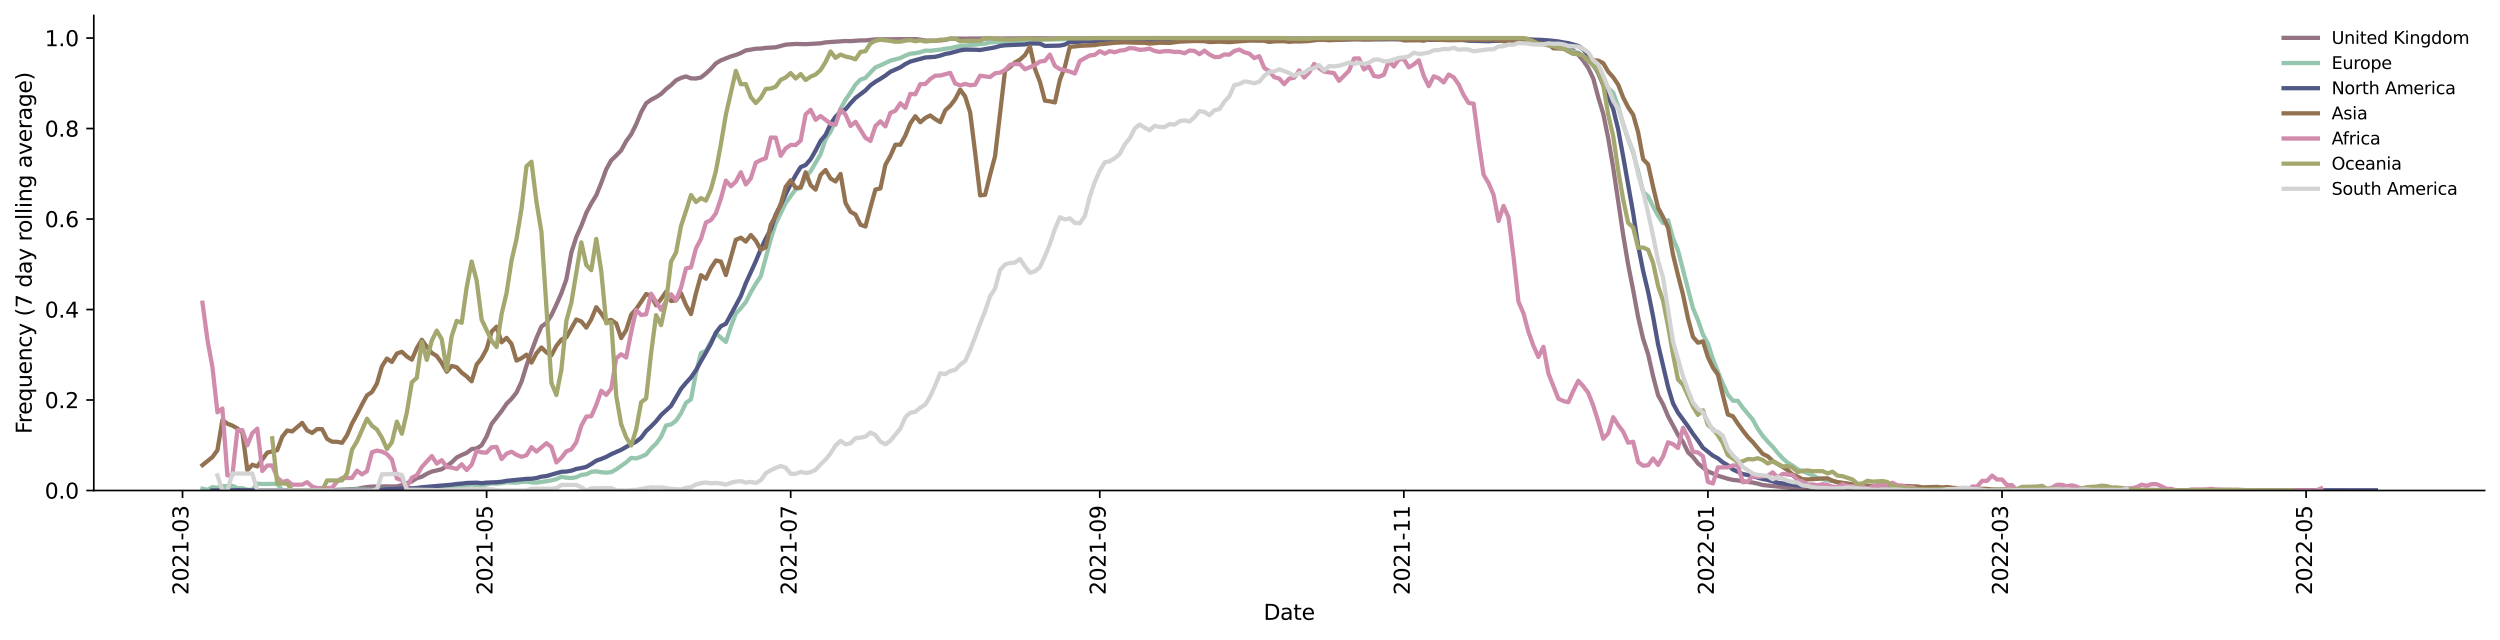 <?xml version="1.0" encoding="utf-8" standalone="no"?>
<!DOCTYPE svg PUBLIC "-//W3C//DTD SVG 1.1//EN"
  "http://www.w3.org/Graphics/SVG/1.1/DTD/svg11.dtd">
<svg xmlns:xlink="http://www.w3.org/1999/xlink" width="1166.981pt" height="298.621pt" viewBox="0 0 1166.981 298.621" xmlns="http://www.w3.org/2000/svg" version="1.1">
 <defs>
  <style type="text/css">*{stroke-linejoin: round; stroke-linecap: butt}</style>
 </defs>
 <g id="figure_1">
  <g id="patch_1">
   <path d="M 0 298.621 
L 1166.981 298.621 
L 1166.981 0 
L 0 0 
z
" style="fill: #ffffff"/>
  </g>
  <g id="axes_1">
   <g id="patch_2">
    <path d="M 43.781 228.96 
L 1159.781 228.96 
L 1159.781 7.2 
L 43.781 7.2 
z
" style="fill: #ffffff"/>
   </g>
   <g id="matplotlib.axis_1">
    <g id="xtick_1">
     <g id="line2d_1">
      <defs>
       <path id="m8a9b1d61b1" d="M 0 0 
L 0 3.5 
" style="stroke: #000000; stroke-width: 0.8"/>
      </defs>
      <g>
       <use xlink:href="#m8a9b1d61b1" x="85.201" y="228.96" style="stroke: #000000; stroke-width: 0.8"/>
      </g>
     </g>
     <g id="text_1">
      <!-- 2021-03 -->
      <g transform="translate(87.96 277.743)rotate(-90)scale(0.1 -0.1)">
       <defs>
        <path id="DejaVuSans-32" d="M 1228 531 
L 3431 531 
L 3431 0 
L 469 0 
L 469 531 
Q 828 903 1448 1529 
Q 2069 2156 2228 2338 
Q 2531 2678 2651 2914 
Q 2772 3150 2772 3378 
Q 2772 3750 2511 3984 
Q 2250 4219 1831 4219 
Q 1534 4219 1204 4116 
Q 875 4013 500 3803 
L 500 4441 
Q 881 4594 1212 4672 
Q 1544 4750 1819 4750 
Q 2544 4750 2975 4387 
Q 3406 4025 3406 3419 
Q 3406 3131 3298 2873 
Q 3191 2616 2906 2266 
Q 2828 2175 2409 1742 
Q 1991 1309 1228 531 
z
" transform="scale(0.016)"/>
        <path id="DejaVuSans-30" d="M 2034 4250 
Q 1547 4250 1301 3770 
Q 1056 3291 1056 2328 
Q 1056 1369 1301 889 
Q 1547 409 2034 409 
Q 2525 409 2770 889 
Q 3016 1369 3016 2328 
Q 3016 3291 2770 3770 
Q 2525 4250 2034 4250 
z
M 2034 4750 
Q 2819 4750 3233 4129 
Q 3647 3509 3647 2328 
Q 3647 1150 3233 529 
Q 2819 -91 2034 -91 
Q 1250 -91 836 529 
Q 422 1150 422 2328 
Q 422 3509 836 4129 
Q 1250 4750 2034 4750 
z
" transform="scale(0.016)"/>
        <path id="DejaVuSans-31" d="M 794 531 
L 1825 531 
L 1825 4091 
L 703 3866 
L 703 4441 
L 1819 4666 
L 2450 4666 
L 2450 531 
L 3481 531 
L 3481 0 
L 794 0 
L 794 531 
z
" transform="scale(0.016)"/>
        <path id="DejaVuSans-2d" d="M 313 2009 
L 1997 2009 
L 1997 1497 
L 313 1497 
L 313 2009 
z
" transform="scale(0.016)"/>
        <path id="DejaVuSans-33" d="M 2597 2516 
Q 3050 2419 3304 2112 
Q 3559 1806 3559 1356 
Q 3559 666 3084 287 
Q 2609 -91 1734 -91 
Q 1441 -91 1130 -33 
Q 819 25 488 141 
L 488 750 
Q 750 597 1062 519 
Q 1375 441 1716 441 
Q 2309 441 2620 675 
Q 2931 909 2931 1356 
Q 2931 1769 2642 2001 
Q 2353 2234 1838 2234 
L 1294 2234 
L 1294 2753 
L 1863 2753 
Q 2328 2753 2575 2939 
Q 2822 3125 2822 3475 
Q 2822 3834 2567 4026 
Q 2313 4219 1838 4219 
Q 1578 4219 1281 4162 
Q 984 4106 628 3988 
L 628 4550 
Q 988 4650 1302 4700 
Q 1616 4750 1894 4750 
Q 2613 4750 3031 4423 
Q 3450 4097 3450 3541 
Q 3450 3153 3228 2886 
Q 3006 2619 2597 2516 
z
" transform="scale(0.016)"/>
       </defs>
       <use xlink:href="#DejaVuSans-32"/>
       <use xlink:href="#DejaVuSans-30" x="63.623"/>
       <use xlink:href="#DejaVuSans-32" x="127.246"/>
       <use xlink:href="#DejaVuSans-31" x="190.869"/>
       <use xlink:href="#DejaVuSans-2d" x="254.492"/>
       <use xlink:href="#DejaVuSans-30" x="290.576"/>
       <use xlink:href="#DejaVuSans-33" x="354.199"/>
      </g>
     </g>
    </g>
    <g id="xtick_2">
     <g id="line2d_2">
      <g>
       <use xlink:href="#m8a9b1d61b1" x="227.144" y="228.96" style="stroke: #000000; stroke-width: 0.8"/>
      </g>
     </g>
     <g id="text_2">
      <!-- 2021-05 -->
      <g transform="translate(229.903 277.743)rotate(-90)scale(0.1 -0.1)">
       <defs>
        <path id="DejaVuSans-35" d="M 691 4666 
L 3169 4666 
L 3169 4134 
L 1269 4134 
L 1269 2991 
Q 1406 3038 1543 3061 
Q 1681 3084 1819 3084 
Q 2600 3084 3056 2656 
Q 3513 2228 3513 1497 
Q 3513 744 3044 326 
Q 2575 -91 1722 -91 
Q 1428 -91 1123 -41 
Q 819 9 494 109 
L 494 744 
Q 775 591 1075 516 
Q 1375 441 1709 441 
Q 2250 441 2565 725 
Q 2881 1009 2881 1497 
Q 2881 1984 2565 2268 
Q 2250 2553 1709 2553 
Q 1456 2553 1204 2497 
Q 953 2441 691 2322 
L 691 4666 
z
" transform="scale(0.016)"/>
       </defs>
       <use xlink:href="#DejaVuSans-32"/>
       <use xlink:href="#DejaVuSans-30" x="63.623"/>
       <use xlink:href="#DejaVuSans-32" x="127.246"/>
       <use xlink:href="#DejaVuSans-31" x="190.869"/>
       <use xlink:href="#DejaVuSans-2d" x="254.492"/>
       <use xlink:href="#DejaVuSans-30" x="290.576"/>
       <use xlink:href="#DejaVuSans-35" x="354.199"/>
      </g>
     </g>
    </g>
    <g id="xtick_3">
     <g id="line2d_3">
      <g>
       <use xlink:href="#m8a9b1d61b1" x="369.087" y="228.96" style="stroke: #000000; stroke-width: 0.8"/>
      </g>
     </g>
     <g id="text_3">
      <!-- 2021-07 -->
      <g transform="translate(371.847 277.743)rotate(-90)scale(0.1 -0.1)">
       <defs>
        <path id="DejaVuSans-37" d="M 525 4666 
L 3525 4666 
L 3525 4397 
L 1831 0 
L 1172 0 
L 2766 4134 
L 525 4134 
L 525 4666 
z
" transform="scale(0.016)"/>
       </defs>
       <use xlink:href="#DejaVuSans-32"/>
       <use xlink:href="#DejaVuSans-30" x="63.623"/>
       <use xlink:href="#DejaVuSans-32" x="127.246"/>
       <use xlink:href="#DejaVuSans-31" x="190.869"/>
       <use xlink:href="#DejaVuSans-2d" x="254.492"/>
       <use xlink:href="#DejaVuSans-30" x="290.576"/>
       <use xlink:href="#DejaVuSans-37" x="354.199"/>
      </g>
     </g>
    </g>
    <g id="xtick_4">
     <g id="line2d_4">
      <g>
       <use xlink:href="#m8a9b1d61b1" x="513.358" y="228.96" style="stroke: #000000; stroke-width: 0.8"/>
      </g>
     </g>
     <g id="text_4">
      <!-- 2021-09 -->
      <g transform="translate(516.117 277.743)rotate(-90)scale(0.1 -0.1)">
       <defs>
        <path id="DejaVuSans-39" d="M 703 97 
L 703 672 
Q 941 559 1184 500 
Q 1428 441 1663 441 
Q 2288 441 2617 861 
Q 2947 1281 2994 2138 
Q 2813 1869 2534 1725 
Q 2256 1581 1919 1581 
Q 1219 1581 811 2004 
Q 403 2428 403 3163 
Q 403 3881 828 4315 
Q 1253 4750 1959 4750 
Q 2769 4750 3195 4129 
Q 3622 3509 3622 2328 
Q 3622 1225 3098 567 
Q 2575 -91 1691 -91 
Q 1453 -91 1209 -44 
Q 966 3 703 97 
z
M 1959 2075 
Q 2384 2075 2632 2365 
Q 2881 2656 2881 3163 
Q 2881 3666 2632 3958 
Q 2384 4250 1959 4250 
Q 1534 4250 1286 3958 
Q 1038 3666 1038 3163 
Q 1038 2656 1286 2365 
Q 1534 2075 1959 2075 
z
" transform="scale(0.016)"/>
       </defs>
       <use xlink:href="#DejaVuSans-32"/>
       <use xlink:href="#DejaVuSans-30" x="63.623"/>
       <use xlink:href="#DejaVuSans-32" x="127.246"/>
       <use xlink:href="#DejaVuSans-31" x="190.869"/>
       <use xlink:href="#DejaVuSans-2d" x="254.492"/>
       <use xlink:href="#DejaVuSans-30" x="290.576"/>
       <use xlink:href="#DejaVuSans-39" x="354.199"/>
      </g>
     </g>
    </g>
    <g id="xtick_5">
     <g id="line2d_5">
      <g>
       <use xlink:href="#m8a9b1d61b1" x="655.301" y="228.96" style="stroke: #000000; stroke-width: 0.8"/>
      </g>
     </g>
     <g id="text_5">
      <!-- 2021-11 -->
      <g transform="translate(658.06 277.743)rotate(-90)scale(0.1 -0.1)">
       <use xlink:href="#DejaVuSans-32"/>
       <use xlink:href="#DejaVuSans-30" x="63.623"/>
       <use xlink:href="#DejaVuSans-32" x="127.246"/>
       <use xlink:href="#DejaVuSans-31" x="190.869"/>
       <use xlink:href="#DejaVuSans-2d" x="254.492"/>
       <use xlink:href="#DejaVuSans-31" x="290.576"/>
       <use xlink:href="#DejaVuSans-31" x="354.199"/>
      </g>
     </g>
    </g>
    <g id="xtick_6">
     <g id="line2d_6">
      <g>
       <use xlink:href="#m8a9b1d61b1" x="797.244" y="228.96" style="stroke: #000000; stroke-width: 0.8"/>
      </g>
     </g>
     <g id="text_6">
      <!-- 2022-01 -->
      <g transform="translate(800.004 277.743)rotate(-90)scale(0.1 -0.1)">
       <use xlink:href="#DejaVuSans-32"/>
       <use xlink:href="#DejaVuSans-30" x="63.623"/>
       <use xlink:href="#DejaVuSans-32" x="127.246"/>
       <use xlink:href="#DejaVuSans-32" x="190.869"/>
       <use xlink:href="#DejaVuSans-2d" x="254.492"/>
       <use xlink:href="#DejaVuSans-30" x="290.576"/>
       <use xlink:href="#DejaVuSans-31" x="354.199"/>
      </g>
     </g>
    </g>
    <g id="xtick_7">
     <g id="line2d_7">
      <g>
       <use xlink:href="#m8a9b1d61b1" x="934.534" y="228.96" style="stroke: #000000; stroke-width: 0.8"/>
      </g>
     </g>
     <g id="text_7">
      <!-- 2022-03 -->
      <g transform="translate(937.293 277.743)rotate(-90)scale(0.1 -0.1)">
       <use xlink:href="#DejaVuSans-32"/>
       <use xlink:href="#DejaVuSans-30" x="63.623"/>
       <use xlink:href="#DejaVuSans-32" x="127.246"/>
       <use xlink:href="#DejaVuSans-32" x="190.869"/>
       <use xlink:href="#DejaVuSans-2d" x="254.492"/>
       <use xlink:href="#DejaVuSans-30" x="290.576"/>
       <use xlink:href="#DejaVuSans-33" x="354.199"/>
      </g>
     </g>
    </g>
    <g id="xtick_8">
     <g id="line2d_8">
      <g>
       <use xlink:href="#m8a9b1d61b1" x="1076.477" y="228.96" style="stroke: #000000; stroke-width: 0.8"/>
      </g>
     </g>
     <g id="text_8">
      <!-- 2022-05 -->
      <g transform="translate(1079.236 277.743)rotate(-90)scale(0.1 -0.1)">
       <use xlink:href="#DejaVuSans-32"/>
       <use xlink:href="#DejaVuSans-30" x="63.623"/>
       <use xlink:href="#DejaVuSans-32" x="127.246"/>
       <use xlink:href="#DejaVuSans-32" x="190.869"/>
       <use xlink:href="#DejaVuSans-2d" x="254.492"/>
       <use xlink:href="#DejaVuSans-30" x="290.576"/>
       <use xlink:href="#DejaVuSans-35" x="354.199"/>
      </g>
     </g>
    </g>
    <g id="text_9">
     <!-- Date -->
     <g transform="translate(589.83 289.341)scale(0.1 -0.1)">
      <defs>
       <path id="DejaVuSans-44" d="M 1259 4147 
L 1259 519 
L 2022 519 
Q 2988 519 3436 956 
Q 3884 1394 3884 2338 
Q 3884 3275 3436 3711 
Q 2988 4147 2022 4147 
L 1259 4147 
z
M 628 4666 
L 1925 4666 
Q 3281 4666 3915 4102 
Q 4550 3538 4550 2338 
Q 4550 1131 3912 565 
Q 3275 0 1925 0 
L 628 0 
L 628 4666 
z
" transform="scale(0.016)"/>
       <path id="DejaVuSans-61" d="M 2194 1759 
Q 1497 1759 1228 1600 
Q 959 1441 959 1056 
Q 959 750 1161 570 
Q 1363 391 1709 391 
Q 2188 391 2477 730 
Q 2766 1069 2766 1631 
L 2766 1759 
L 2194 1759 
z
M 3341 1997 
L 3341 0 
L 2766 0 
L 2766 531 
Q 2569 213 2275 61 
Q 1981 -91 1556 -91 
Q 1019 -91 701 211 
Q 384 513 384 1019 
Q 384 1609 779 1909 
Q 1175 2209 1959 2209 
L 2766 2209 
L 2766 2266 
Q 2766 2663 2505 2880 
Q 2244 3097 1772 3097 
Q 1472 3097 1187 3025 
Q 903 2953 641 2809 
L 641 3341 
Q 956 3463 1253 3523 
Q 1550 3584 1831 3584 
Q 2591 3584 2966 3190 
Q 3341 2797 3341 1997 
z
" transform="scale(0.016)"/>
       <path id="DejaVuSans-74" d="M 1172 4494 
L 1172 3500 
L 2356 3500 
L 2356 3053 
L 1172 3053 
L 1172 1153 
Q 1172 725 1289 603 
Q 1406 481 1766 481 
L 2356 481 
L 2356 0 
L 1766 0 
Q 1100 0 847 248 
Q 594 497 594 1153 
L 594 3053 
L 172 3053 
L 172 3500 
L 594 3500 
L 594 4494 
L 1172 4494 
z
" transform="scale(0.016)"/>
       <path id="DejaVuSans-65" d="M 3597 1894 
L 3597 1613 
L 953 1613 
Q 991 1019 1311 708 
Q 1631 397 2203 397 
Q 2534 397 2845 478 
Q 3156 559 3463 722 
L 3463 178 
Q 3153 47 2828 -22 
Q 2503 -91 2169 -91 
Q 1331 -91 842 396 
Q 353 884 353 1716 
Q 353 2575 817 3079 
Q 1281 3584 2069 3584 
Q 2775 3584 3186 3129 
Q 3597 2675 3597 1894 
z
M 3022 2063 
Q 3016 2534 2758 2815 
Q 2500 3097 2075 3097 
Q 1594 3097 1305 2825 
Q 1016 2553 972 2059 
L 3022 2063 
z
" transform="scale(0.016)"/>
      </defs>
      <use xlink:href="#DejaVuSans-44"/>
      <use xlink:href="#DejaVuSans-61" x="77.002"/>
      <use xlink:href="#DejaVuSans-74" x="138.281"/>
      <use xlink:href="#DejaVuSans-65" x="177.49"/>
     </g>
    </g>
   </g>
   <g id="matplotlib.axis_2">
    <g id="ytick_1">
     <g id="line2d_9">
      <defs>
       <path id="mb8edb9c2b8" d="M 0 0 
L -3.5 0 
" style="stroke: #000000; stroke-width: 0.8"/>
      </defs>
      <g>
       <use xlink:href="#mb8edb9c2b8" x="43.781" y="228.96" style="stroke: #000000; stroke-width: 0.8"/>
      </g>
     </g>
     <g id="text_10">
      <!-- 0.0 -->
      <g transform="translate(20.878 232.759)scale(0.1 -0.1)">
       <defs>
        <path id="DejaVuSans-2e" d="M 684 794 
L 1344 794 
L 1344 0 
L 684 0 
L 684 794 
z
" transform="scale(0.016)"/>
       </defs>
       <use xlink:href="#DejaVuSans-30"/>
       <use xlink:href="#DejaVuSans-2e" x="63.623"/>
       <use xlink:href="#DejaVuSans-30" x="95.41"/>
      </g>
     </g>
    </g>
    <g id="ytick_2">
     <g id="line2d_10">
      <g>
       <use xlink:href="#mb8edb9c2b8" x="43.781" y="186.72" style="stroke: #000000; stroke-width: 0.8"/>
      </g>
     </g>
     <g id="text_11">
      <!-- 0.2 -->
      <g transform="translate(20.878 190.519)scale(0.1 -0.1)">
       <use xlink:href="#DejaVuSans-30"/>
       <use xlink:href="#DejaVuSans-2e" x="63.623"/>
       <use xlink:href="#DejaVuSans-32" x="95.41"/>
      </g>
     </g>
    </g>
    <g id="ytick_3">
     <g id="line2d_11">
      <g>
       <use xlink:href="#mb8edb9c2b8" x="43.781" y="144.48" style="stroke: #000000; stroke-width: 0.8"/>
      </g>
     </g>
     <g id="text_12">
      <!-- 0.4 -->
      <g transform="translate(20.878 148.279)scale(0.1 -0.1)">
       <defs>
        <path id="DejaVuSans-34" d="M 2419 4116 
L 825 1625 
L 2419 1625 
L 2419 4116 
z
M 2253 4666 
L 3047 4666 
L 3047 1625 
L 3713 1625 
L 3713 1100 
L 3047 1100 
L 3047 0 
L 2419 0 
L 2419 1100 
L 313 1100 
L 313 1709 
L 2253 4666 
z
" transform="scale(0.016)"/>
       </defs>
       <use xlink:href="#DejaVuSans-30"/>
       <use xlink:href="#DejaVuSans-2e" x="63.623"/>
       <use xlink:href="#DejaVuSans-34" x="95.41"/>
      </g>
     </g>
    </g>
    <g id="ytick_4">
     <g id="line2d_12">
      <g>
       <use xlink:href="#mb8edb9c2b8" x="43.781" y="102.24" style="stroke: #000000; stroke-width: 0.8"/>
      </g>
     </g>
     <g id="text_13">
      <!-- 0.6 -->
      <g transform="translate(20.878 106.039)scale(0.1 -0.1)">
       <defs>
        <path id="DejaVuSans-36" d="M 2113 2584 
Q 1688 2584 1439 2293 
Q 1191 2003 1191 1497 
Q 1191 994 1439 701 
Q 1688 409 2113 409 
Q 2538 409 2786 701 
Q 3034 994 3034 1497 
Q 3034 2003 2786 2293 
Q 2538 2584 2113 2584 
z
M 3366 4563 
L 3366 3988 
Q 3128 4100 2886 4159 
Q 2644 4219 2406 4219 
Q 1781 4219 1451 3797 
Q 1122 3375 1075 2522 
Q 1259 2794 1537 2939 
Q 1816 3084 2150 3084 
Q 2853 3084 3261 2657 
Q 3669 2231 3669 1497 
Q 3669 778 3244 343 
Q 2819 -91 2113 -91 
Q 1303 -91 875 529 
Q 447 1150 447 2328 
Q 447 3434 972 4092 
Q 1497 4750 2381 4750 
Q 2619 4750 2861 4703 
Q 3103 4656 3366 4563 
z
" transform="scale(0.016)"/>
       </defs>
       <use xlink:href="#DejaVuSans-30"/>
       <use xlink:href="#DejaVuSans-2e" x="63.623"/>
       <use xlink:href="#DejaVuSans-36" x="95.41"/>
      </g>
     </g>
    </g>
    <g id="ytick_5">
     <g id="line2d_13">
      <g>
       <use xlink:href="#mb8edb9c2b8" x="43.781" y="60" style="stroke: #000000; stroke-width: 0.8"/>
      </g>
     </g>
     <g id="text_14">
      <!-- 0.8 -->
      <g transform="translate(20.878 63.799)scale(0.1 -0.1)">
       <defs>
        <path id="DejaVuSans-38" d="M 2034 2216 
Q 1584 2216 1326 1975 
Q 1069 1734 1069 1313 
Q 1069 891 1326 650 
Q 1584 409 2034 409 
Q 2484 409 2743 651 
Q 3003 894 3003 1313 
Q 3003 1734 2745 1975 
Q 2488 2216 2034 2216 
z
M 1403 2484 
Q 997 2584 770 2862 
Q 544 3141 544 3541 
Q 544 4100 942 4425 
Q 1341 4750 2034 4750 
Q 2731 4750 3128 4425 
Q 3525 4100 3525 3541 
Q 3525 3141 3298 2862 
Q 3072 2584 2669 2484 
Q 3125 2378 3379 2068 
Q 3634 1759 3634 1313 
Q 3634 634 3220 271 
Q 2806 -91 2034 -91 
Q 1263 -91 848 271 
Q 434 634 434 1313 
Q 434 1759 690 2068 
Q 947 2378 1403 2484 
z
M 1172 3481 
Q 1172 3119 1398 2916 
Q 1625 2713 2034 2713 
Q 2441 2713 2670 2916 
Q 2900 3119 2900 3481 
Q 2900 3844 2670 4047 
Q 2441 4250 2034 4250 
Q 1625 4250 1398 4047 
Q 1172 3844 1172 3481 
z
" transform="scale(0.016)"/>
       </defs>
       <use xlink:href="#DejaVuSans-30"/>
       <use xlink:href="#DejaVuSans-2e" x="63.623"/>
       <use xlink:href="#DejaVuSans-38" x="95.41"/>
      </g>
     </g>
    </g>
    <g id="ytick_6">
     <g id="line2d_14">
      <g>
       <use xlink:href="#mb8edb9c2b8" x="43.781" y="17.76" style="stroke: #000000; stroke-width: 0.8"/>
      </g>
     </g>
     <g id="text_15">
      <!-- 1.0 -->
      <g transform="translate(20.878 21.559)scale(0.1 -0.1)">
       <use xlink:href="#DejaVuSans-31"/>
       <use xlink:href="#DejaVuSans-2e" x="63.623"/>
       <use xlink:href="#DejaVuSans-30" x="95.41"/>
      </g>
     </g>
    </g>
    <g id="text_16">
     <!-- Frequency (7 day rolling average) -->
     <g transform="translate(14.798 202.529)rotate(-90)scale(0.1 -0.1)">
      <defs>
       <path id="DejaVuSans-46" d="M 628 4666 
L 3309 4666 
L 3309 4134 
L 1259 4134 
L 1259 2759 
L 3109 2759 
L 3109 2228 
L 1259 2228 
L 1259 0 
L 628 0 
L 628 4666 
z
" transform="scale(0.016)"/>
       <path id="DejaVuSans-72" d="M 2631 2963 
Q 2534 3019 2420 3045 
Q 2306 3072 2169 3072 
Q 1681 3072 1420 2755 
Q 1159 2438 1159 1844 
L 1159 0 
L 581 0 
L 581 3500 
L 1159 3500 
L 1159 2956 
Q 1341 3275 1631 3429 
Q 1922 3584 2338 3584 
Q 2397 3584 2469 3576 
Q 2541 3569 2628 3553 
L 2631 2963 
z
" transform="scale(0.016)"/>
       <path id="DejaVuSans-71" d="M 947 1747 
Q 947 1113 1208 752 
Q 1469 391 1925 391 
Q 2381 391 2643 752 
Q 2906 1113 2906 1747 
Q 2906 2381 2643 2742 
Q 2381 3103 1925 3103 
Q 1469 3103 1208 2742 
Q 947 2381 947 1747 
z
M 2906 525 
Q 2725 213 2448 61 
Q 2172 -91 1784 -91 
Q 1150 -91 751 415 
Q 353 922 353 1747 
Q 353 2572 751 3078 
Q 1150 3584 1784 3584 
Q 2172 3584 2448 3432 
Q 2725 3281 2906 2969 
L 2906 3500 
L 3481 3500 
L 3481 -1331 
L 2906 -1331 
L 2906 525 
z
" transform="scale(0.016)"/>
       <path id="DejaVuSans-75" d="M 544 1381 
L 544 3500 
L 1119 3500 
L 1119 1403 
Q 1119 906 1312 657 
Q 1506 409 1894 409 
Q 2359 409 2629 706 
Q 2900 1003 2900 1516 
L 2900 3500 
L 3475 3500 
L 3475 0 
L 2900 0 
L 2900 538 
Q 2691 219 2414 64 
Q 2138 -91 1772 -91 
Q 1169 -91 856 284 
Q 544 659 544 1381 
z
M 1991 3584 
L 1991 3584 
z
" transform="scale(0.016)"/>
       <path id="DejaVuSans-6e" d="M 3513 2113 
L 3513 0 
L 2938 0 
L 2938 2094 
Q 2938 2591 2744 2837 
Q 2550 3084 2163 3084 
Q 1697 3084 1428 2787 
Q 1159 2491 1159 1978 
L 1159 0 
L 581 0 
L 581 3500 
L 1159 3500 
L 1159 2956 
Q 1366 3272 1645 3428 
Q 1925 3584 2291 3584 
Q 2894 3584 3203 3211 
Q 3513 2838 3513 2113 
z
" transform="scale(0.016)"/>
       <path id="DejaVuSans-63" d="M 3122 3366 
L 3122 2828 
Q 2878 2963 2633 3030 
Q 2388 3097 2138 3097 
Q 1578 3097 1268 2742 
Q 959 2388 959 1747 
Q 959 1106 1268 751 
Q 1578 397 2138 397 
Q 2388 397 2633 464 
Q 2878 531 3122 666 
L 3122 134 
Q 2881 22 2623 -34 
Q 2366 -91 2075 -91 
Q 1284 -91 818 406 
Q 353 903 353 1747 
Q 353 2603 823 3093 
Q 1294 3584 2113 3584 
Q 2378 3584 2631 3529 
Q 2884 3475 3122 3366 
z
" transform="scale(0.016)"/>
       <path id="DejaVuSans-79" d="M 2059 -325 
Q 1816 -950 1584 -1140 
Q 1353 -1331 966 -1331 
L 506 -1331 
L 506 -850 
L 844 -850 
Q 1081 -850 1212 -737 
Q 1344 -625 1503 -206 
L 1606 56 
L 191 3500 
L 800 3500 
L 1894 763 
L 2988 3500 
L 3597 3500 
L 2059 -325 
z
" transform="scale(0.016)"/>
       <path id="DejaVuSans-20" transform="scale(0.016)"/>
       <path id="DejaVuSans-28" d="M 1984 4856 
Q 1566 4138 1362 3434 
Q 1159 2731 1159 2009 
Q 1159 1288 1364 580 
Q 1569 -128 1984 -844 
L 1484 -844 
Q 1016 -109 783 600 
Q 550 1309 550 2009 
Q 550 2706 781 3412 
Q 1013 4119 1484 4856 
L 1984 4856 
z
" transform="scale(0.016)"/>
       <path id="DejaVuSans-64" d="M 2906 2969 
L 2906 4863 
L 3481 4863 
L 3481 0 
L 2906 0 
L 2906 525 
Q 2725 213 2448 61 
Q 2172 -91 1784 -91 
Q 1150 -91 751 415 
Q 353 922 353 1747 
Q 353 2572 751 3078 
Q 1150 3584 1784 3584 
Q 2172 3584 2448 3432 
Q 2725 3281 2906 2969 
z
M 947 1747 
Q 947 1113 1208 752 
Q 1469 391 1925 391 
Q 2381 391 2643 752 
Q 2906 1113 2906 1747 
Q 2906 2381 2643 2742 
Q 2381 3103 1925 3103 
Q 1469 3103 1208 2742 
Q 947 2381 947 1747 
z
" transform="scale(0.016)"/>
       <path id="DejaVuSans-6f" d="M 1959 3097 
Q 1497 3097 1228 2736 
Q 959 2375 959 1747 
Q 959 1119 1226 758 
Q 1494 397 1959 397 
Q 2419 397 2687 759 
Q 2956 1122 2956 1747 
Q 2956 2369 2687 2733 
Q 2419 3097 1959 3097 
z
M 1959 3584 
Q 2709 3584 3137 3096 
Q 3566 2609 3566 1747 
Q 3566 888 3137 398 
Q 2709 -91 1959 -91 
Q 1206 -91 779 398 
Q 353 888 353 1747 
Q 353 2609 779 3096 
Q 1206 3584 1959 3584 
z
" transform="scale(0.016)"/>
       <path id="DejaVuSans-6c" d="M 603 4863 
L 1178 4863 
L 1178 0 
L 603 0 
L 603 4863 
z
" transform="scale(0.016)"/>
       <path id="DejaVuSans-69" d="M 603 3500 
L 1178 3500 
L 1178 0 
L 603 0 
L 603 3500 
z
M 603 4863 
L 1178 4863 
L 1178 4134 
L 603 4134 
L 603 4863 
z
" transform="scale(0.016)"/>
       <path id="DejaVuSans-67" d="M 2906 1791 
Q 2906 2416 2648 2759 
Q 2391 3103 1925 3103 
Q 1463 3103 1205 2759 
Q 947 2416 947 1791 
Q 947 1169 1205 825 
Q 1463 481 1925 481 
Q 2391 481 2648 825 
Q 2906 1169 2906 1791 
z
M 3481 434 
Q 3481 -459 3084 -895 
Q 2688 -1331 1869 -1331 
Q 1566 -1331 1297 -1286 
Q 1028 -1241 775 -1147 
L 775 -588 
Q 1028 -725 1275 -790 
Q 1522 -856 1778 -856 
Q 2344 -856 2625 -561 
Q 2906 -266 2906 331 
L 2906 616 
Q 2728 306 2450 153 
Q 2172 0 1784 0 
Q 1141 0 747 490 
Q 353 981 353 1791 
Q 353 2603 747 3093 
Q 1141 3584 1784 3584 
Q 2172 3584 2450 3431 
Q 2728 3278 2906 2969 
L 2906 3500 
L 3481 3500 
L 3481 434 
z
" transform="scale(0.016)"/>
       <path id="DejaVuSans-76" d="M 191 3500 
L 800 3500 
L 1894 563 
L 2988 3500 
L 3597 3500 
L 2284 0 
L 1503 0 
L 191 3500 
z
" transform="scale(0.016)"/>
       <path id="DejaVuSans-29" d="M 513 4856 
L 1013 4856 
Q 1481 4119 1714 3412 
Q 1947 2706 1947 2009 
Q 1947 1309 1714 600 
Q 1481 -109 1013 -844 
L 513 -844 
Q 928 -128 1133 580 
Q 1338 1288 1338 2009 
Q 1338 2731 1133 3434 
Q 928 4138 513 4856 
z
" transform="scale(0.016)"/>
      </defs>
      <use xlink:href="#DejaVuSans-46"/>
      <use xlink:href="#DejaVuSans-72" x="50.27"/>
      <use xlink:href="#DejaVuSans-65" x="89.133"/>
      <use xlink:href="#DejaVuSans-71" x="150.656"/>
      <use xlink:href="#DejaVuSans-75" x="214.133"/>
      <use xlink:href="#DejaVuSans-65" x="277.512"/>
      <use xlink:href="#DejaVuSans-6e" x="339.035"/>
      <use xlink:href="#DejaVuSans-63" x="402.414"/>
      <use xlink:href="#DejaVuSans-79" x="457.395"/>
      <use xlink:href="#DejaVuSans-20" x="516.574"/>
      <use xlink:href="#DejaVuSans-28" x="548.361"/>
      <use xlink:href="#DejaVuSans-37" x="587.375"/>
      <use xlink:href="#DejaVuSans-20" x="650.998"/>
      <use xlink:href="#DejaVuSans-64" x="682.785"/>
      <use xlink:href="#DejaVuSans-61" x="746.262"/>
      <use xlink:href="#DejaVuSans-79" x="807.541"/>
      <use xlink:href="#DejaVuSans-20" x="866.721"/>
      <use xlink:href="#DejaVuSans-72" x="898.508"/>
      <use xlink:href="#DejaVuSans-6f" x="937.371"/>
      <use xlink:href="#DejaVuSans-6c" x="998.553"/>
      <use xlink:href="#DejaVuSans-6c" x="1026.336"/>
      <use xlink:href="#DejaVuSans-69" x="1054.119"/>
      <use xlink:href="#DejaVuSans-6e" x="1081.902"/>
      <use xlink:href="#DejaVuSans-67" x="1145.281"/>
      <use xlink:href="#DejaVuSans-20" x="1208.758"/>
      <use xlink:href="#DejaVuSans-61" x="1240.545"/>
      <use xlink:href="#DejaVuSans-76" x="1301.824"/>
      <use xlink:href="#DejaVuSans-65" x="1361.004"/>
      <use xlink:href="#DejaVuSans-72" x="1422.527"/>
      <use xlink:href="#DejaVuSans-61" x="1463.641"/>
      <use xlink:href="#DejaVuSans-67" x="1524.92"/>
      <use xlink:href="#DejaVuSans-65" x="1588.396"/>
      <use xlink:href="#DejaVuSans-29" x="1649.92"/>
     </g>
    </g>
   </g>
   <g id="line2d_15">
    <path d="M 113.124 228.909 
L 122.432 228.96 
L 131.74 228.902 
L 152.682 228.817 
L 157.336 228.702 
L 159.663 228.642 
L 161.99 228.439 
L 166.644 228.225 
L 168.971 227.709 
L 171.298 227.348 
L 173.624 227.142 
L 180.605 227.034 
L 182.932 227.1 
L 185.259 227.039 
L 187.586 226.445 
L 192.24 224.677 
L 194.567 223.208 
L 196.894 222.548 
L 199.221 221.155 
L 201.548 220.119 
L 206.202 219.027 
L 208.529 217.552 
L 210.855 215.806 
L 213.182 213.573 
L 215.509 212.377 
L 217.836 211.386 
L 220.163 209.619 
L 222.49 209.328 
L 224.817 207.851 
L 227.144 203.785 
L 229.471 197.869 
L 234.125 191.894 
L 236.452 188.494 
L 238.779 186.15 
L 241.106 183.239 
L 243.433 178.207 
L 245.76 170.696 
L 248.087 164.011 
L 250.413 157.78 
L 252.74 152.43 
L 255.067 150.745 
L 257.394 147.127 
L 259.721 142.197 
L 262.048 136.871 
L 264.375 130.354 
L 266.702 117.888 
L 269.029 110.621 
L 271.356 105.428 
L 273.683 99.34 
L 276.01 94.94 
L 278.337 91.117 
L 280.664 85.38 
L 282.991 79.025 
L 285.318 74.833 
L 287.644 72.613 
L 289.971 70.186 
L 292.298 65.911 
L 294.625 62.695 
L 296.952 58.033 
L 299.279 52.384 
L 301.606 48.204 
L 303.933 46.545 
L 306.26 45.335 
L 308.587 43.851 
L 310.914 41.596 
L 313.241 39.734 
L 315.568 37.499 
L 317.895 36.363 
L 320.222 35.687 
L 322.549 36.572 
L 324.875 36.648 
L 327.202 36.167 
L 329.529 34.301 
L 331.856 32.132 
L 334.183 29.56 
L 336.51 28.172 
L 341.164 26.331 
L 343.491 25.642 
L 345.818 24.721 
L 348.145 23.536 
L 352.799 22.743 
L 355.126 22.669 
L 357.453 22.362 
L 362.107 22.071 
L 366.76 20.839 
L 371.414 20.516 
L 376.068 20.631 
L 383.049 20.215 
L 385.376 19.781 
L 394.684 19.138 
L 397.011 19.207 
L 401.664 18.861 
L 403.991 18.851 
L 408.645 18.365 
L 427.261 18.265 
L 429.588 18.503 
L 431.915 18.951 
L 436.569 18.94 
L 438.896 18.88 
L 441.222 18.618 
L 443.549 18.053 
L 457.511 17.973 
L 466.819 17.963 
L 483.107 17.85 
L 494.742 17.966 
L 511.031 17.857 
L 515.685 17.897 
L 538.954 17.783 
L 552.916 17.812 
L 564.55 17.872 
L 571.531 17.895 
L 576.185 17.811 
L 578.512 17.943 
L 587.82 17.94 
L 590.147 17.801 
L 706.494 17.881 
L 711.147 18.022 
L 713.474 18.213 
L 715.801 18.666 
L 718.128 18.779 
L 722.782 19.317 
L 727.436 20.013 
L 729.763 20.929 
L 734.417 23.472 
L 736.744 25.59 
L 739.071 28.343 
L 741.398 31.746 
L 743.725 36.628 
L 746.051 45.392 
L 748.378 53.099 
L 750.705 64.5 
L 753.032 78.297 
L 757.686 109.645 
L 760.013 123.552 
L 762.34 135.409 
L 764.667 148.085 
L 766.994 158.153 
L 769.321 165.302 
L 771.648 175.613 
L 773.975 184.472 
L 776.302 188.76 
L 778.629 194.268 
L 783.283 203.01 
L 785.609 206.251 
L 787.936 211.08 
L 790.263 213.327 
L 792.59 216.323 
L 797.244 220.121 
L 799.571 221.012 
L 801.898 222.065 
L 806.552 223.477 
L 808.879 224.014 
L 811.206 224.262 
L 815.86 224.978 
L 818.187 225.265 
L 820.514 225.756 
L 822.84 226.425 
L 836.802 227.767 
L 850.764 228.421 
L 853.091 228.384 
L 857.745 228.541 
L 862.398 228.503 
L 867.052 228.652 
L 887.995 228.879 
L 915.918 228.903 
L 946.168 228.946 
L 1022.957 228.942 
L 1022.957 228.942 
" clip-path="url(#pf8026983ee)" style="fill: none; stroke: #947383; stroke-width: 2; stroke-linecap: square"/>
   </g>
   <g id="line2d_16">
    <path d="M 94.509 228.135 
L 96.835 228.667 
L 99.162 227.387 
L 101.489 227.68 
L 103.816 226.934 
L 106.143 226.934 
L 108.47 226.761 
L 110.797 227.882 
L 113.124 227.882 
L 115.451 228.628 
L 117.778 228.628 
L 120.105 225.788 
L 122.432 225.931 
L 129.413 225.879 
L 131.74 228.892 
L 141.047 228.848 
L 145.701 228.716 
L 152.682 228.619 
L 155.009 228.719 
L 159.663 228.598 
L 168.971 228.411 
L 173.624 228.629 
L 175.951 228.438 
L 178.278 228.459 
L 180.605 228.191 
L 185.259 228.16 
L 187.586 228.368 
L 189.913 228.352 
L 192.24 228.63 
L 201.548 228.083 
L 206.202 227.693 
L 208.529 227.633 
L 210.855 227.299 
L 213.182 226.825 
L 217.836 226.843 
L 220.163 226.432 
L 222.49 226.497 
L 224.817 226.716 
L 229.471 225.59 
L 231.798 225.749 
L 234.125 225.502 
L 236.452 225.123 
L 241.106 225.317 
L 243.433 224.945 
L 245.76 224.82 
L 248.087 225.173 
L 250.413 225.308 
L 257.394 224.263 
L 259.721 223.632 
L 262.048 222.575 
L 264.375 222.981 
L 266.702 223.142 
L 269.029 222.779 
L 271.356 221.675 
L 273.683 221.405 
L 276.01 220.25 
L 278.337 220.025 
L 280.664 220.431 
L 282.991 220.62 
L 285.318 220.375 
L 287.644 219.106 
L 292.298 215.827 
L 294.625 213.741 
L 296.952 214.008 
L 299.279 213.207 
L 301.606 212.121 
L 303.933 209.299 
L 306.26 207.086 
L 308.587 203.869 
L 310.914 198.598 
L 313.241 198.124 
L 315.568 196.396 
L 317.895 192.933 
L 320.222 188.048 
L 322.549 186.373 
L 324.875 174.222 
L 327.202 164.804 
L 329.529 163.768 
L 331.856 159.552 
L 334.183 155.633 
L 338.837 159.62 
L 341.164 152.449 
L 343.491 146.324 
L 345.818 143.848 
L 348.145 140.997 
L 350.472 136.442 
L 352.799 132.473 
L 355.126 128.995 
L 359.78 111.686 
L 362.107 104.355 
L 366.76 94.727 
L 371.414 88.384 
L 373.741 87.689 
L 376.068 82.718 
L 378.395 79.925 
L 383.049 71.971 
L 385.376 64.972 
L 387.703 61.447 
L 390.03 56.295 
L 392.357 50.775 
L 394.684 46.553 
L 397.011 43.207 
L 399.338 39.502 
L 401.664 37.149 
L 403.991 36.361 
L 406.318 33.821 
L 408.645 31.456 
L 410.972 30.513 
L 415.626 28.297 
L 420.28 27.109 
L 422.607 25.951 
L 424.934 25.032 
L 427.261 24.851 
L 429.588 24.361 
L 431.915 23.626 
L 434.242 23.7 
L 438.896 23.171 
L 441.222 22.751 
L 443.549 22.501 
L 445.876 21.923 
L 448.203 21.5 
L 459.838 20.379 
L 462.165 19.773 
L 466.819 19.568 
L 471.473 19.333 
L 483.107 18.436 
L 485.434 18.588 
L 490.088 18.419 
L 492.415 18.34 
L 494.742 18.402 
L 497.069 18.248 
L 508.704 18.298 
L 515.685 18.23 
L 520.338 18.222 
L 529.646 17.972 
L 538.954 17.961 
L 552.916 17.944 
L 557.569 18.038 
L 569.204 18.031 
L 576.185 17.954 
L 585.493 17.975 
L 597.127 17.907 
L 604.108 18.03 
L 611.089 18.035 
L 613.416 17.945 
L 615.743 18.212 
L 618.07 18.338 
L 622.724 18.302 
L 625.051 18.304 
L 629.705 17.843 
L 643.666 17.924 
L 652.974 17.909 
L 664.609 17.93 
L 671.589 17.943 
L 690.205 17.931 
L 697.186 17.91 
L 706.494 18.107 
L 711.147 18.32 
L 713.474 18.889 
L 715.801 19.255 
L 718.128 19.777 
L 720.455 20.073 
L 725.109 21.02 
L 727.436 21.576 
L 729.763 22.616 
L 732.09 23.306 
L 734.417 24.254 
L 736.744 24.541 
L 739.071 26.311 
L 741.398 28.403 
L 743.725 30.847 
L 746.051 33.081 
L 750.705 41.156 
L 753.032 43.235 
L 755.359 49.787 
L 757.686 58.03 
L 760.013 64.928 
L 762.34 71.13 
L 764.667 79.992 
L 766.994 89.504 
L 769.321 91.67 
L 771.648 96.388 
L 773.975 100.685 
L 776.302 104.166 
L 778.629 102.759 
L 780.956 111.3 
L 783.283 116.935 
L 790.263 143.85 
L 792.59 149.421 
L 794.917 156.126 
L 797.244 160.373 
L 799.571 167.582 
L 801.898 173.553 
L 804.225 179.113 
L 806.552 184.215 
L 808.879 187.05 
L 811.206 187.1 
L 813.533 190.342 
L 818.187 195.889 
L 820.514 200.137 
L 822.84 203.478 
L 825.167 206.149 
L 827.494 208.541 
L 829.821 211.413 
L 832.148 213.967 
L 834.475 215.984 
L 836.802 217.371 
L 839.129 219.089 
L 846.11 221.829 
L 848.437 223.106 
L 853.091 224.259 
L 855.418 224.481 
L 857.745 225.051 
L 867.052 226.879 
L 869.379 226.941 
L 871.706 227.221 
L 874.033 227.343 
L 876.36 227.325 
L 878.687 227.46 
L 881.014 227.801 
L 887.995 228.133 
L 892.649 228.216 
L 897.303 228.221 
L 904.283 228.382 
L 906.61 228.564 
L 913.591 228.664 
L 932.207 228.664 
L 934.534 228.651 
L 936.86 228.779 
L 969.438 228.846 
L 976.418 228.834 
L 988.053 228.884 
L 1004.342 228.932 
L 1013.649 228.868 
L 1039.246 228.923 
L 1064.842 228.941 
L 1095.092 228.944 
L 1095.092 228.944 
" clip-path="url(#pf8026983ee)" style="fill: none; stroke: #96c6ad; stroke-width: 2; stroke-linecap: square"/>
   </g>
   <g id="line2d_17">
    <path d="M 99.162 228.909 
L 106.143 228.9 
L 110.797 228.797 
L 120.105 228.905 
L 134.066 228.917 
L 152.682 228.817 
L 166.644 228.723 
L 173.624 228.686 
L 178.278 228.53 
L 180.605 228.279 
L 189.913 227.908 
L 192.24 227.932 
L 194.567 227.795 
L 196.894 227.45 
L 210.855 226.258 
L 213.182 225.916 
L 215.509 225.75 
L 217.836 225.454 
L 222.49 225.306 
L 224.817 225.551 
L 227.144 225.286 
L 231.798 225.094 
L 234.125 224.883 
L 236.452 224.451 
L 245.76 223.539 
L 248.087 223.472 
L 250.413 223.147 
L 252.74 222.496 
L 255.067 222.227 
L 262.048 220.23 
L 264.375 220.123 
L 266.702 219.721 
L 269.029 218.898 
L 271.356 218.488 
L 273.683 217.938 
L 276.01 216.569 
L 278.337 215.032 
L 280.664 214.226 
L 282.991 213.264 
L 285.318 212.005 
L 289.971 209.962 
L 294.625 207.27 
L 296.952 206.171 
L 299.279 204.323 
L 301.606 201.199 
L 303.933 199.041 
L 306.26 196.637 
L 308.587 193.748 
L 313.241 189.485 
L 317.895 181.509 
L 320.222 178.705 
L 322.549 176.174 
L 324.875 172.809 
L 327.202 168.568 
L 329.529 164.596 
L 331.856 160.395 
L 334.183 155.252 
L 336.51 152.26 
L 338.837 151.117 
L 343.491 142.534 
L 345.818 138.162 
L 348.145 132.185 
L 352.799 121.963 
L 355.126 116.313 
L 357.453 111.369 
L 359.78 107.11 
L 362.107 100.124 
L 364.433 95.682 
L 366.76 90.685 
L 369.087 86.007 
L 371.414 81.745 
L 373.741 78.004 
L 376.068 77.021 
L 378.395 74.327 
L 380.722 70.276 
L 383.049 65.739 
L 385.376 62.965 
L 387.703 57.899 
L 390.03 54.463 
L 392.357 52.454 
L 394.684 51.011 
L 397.011 48.222 
L 399.338 45.736 
L 403.991 42.204 
L 406.318 39.822 
L 408.645 38.157 
L 410.972 36.784 
L 413.299 35.277 
L 415.626 33.505 
L 420.28 31.421 
L 422.607 29.899 
L 424.934 28.732 
L 431.915 26.841 
L 436.569 26.522 
L 438.896 25.967 
L 441.222 25.19 
L 443.549 24.779 
L 448.203 23.501 
L 450.53 23.153 
L 455.184 23.214 
L 457.511 23.336 
L 462.165 22.527 
L 464.492 22.111 
L 466.819 21.452 
L 469.146 21.145 
L 478.453 20.712 
L 480.78 20.379 
L 483.107 20.267 
L 485.434 20.373 
L 487.761 21.449 
L 494.742 21.282 
L 497.069 20.798 
L 499.396 19.575 
L 501.723 19.622 
L 506.377 19.315 
L 508.704 19.39 
L 518.011 19.013 
L 522.665 19.103 
L 524.992 19.354 
L 529.646 19.519 
L 541.281 18.69 
L 543.608 19.085 
L 548.262 19.051 
L 550.589 19.187 
L 552.916 19.1 
L 555.242 18.671 
L 559.896 18.708 
L 562.223 18.458 
L 569.204 18.327 
L 573.858 18.17 
L 583.166 18.291 
L 585.493 18.659 
L 590.147 18.725 
L 594.8 18.724 
L 597.127 18.396 
L 604.108 18.26 
L 615.743 18.376 
L 620.397 18.567 
L 629.705 18.391 
L 634.358 18.262 
L 639.012 18.381 
L 643.666 18.353 
L 650.647 18.33 
L 659.955 18.438 
L 662.282 18.378 
L 666.936 18.6 
L 680.897 18.596 
L 683.224 18.712 
L 685.551 19.003 
L 694.859 19.235 
L 697.186 19.089 
L 701.84 19.053 
L 706.494 18.811 
L 711.147 18.554 
L 718.128 18.543 
L 722.782 18.84 
L 727.436 19.346 
L 729.763 19.805 
L 732.09 20.149 
L 736.744 21.435 
L 739.071 23.077 
L 741.398 26.053 
L 743.725 29.785 
L 746.051 34.124 
L 750.705 45.218 
L 753.032 50.967 
L 755.359 60.417 
L 757.686 73.125 
L 762.34 99.431 
L 764.667 114.699 
L 766.994 126.443 
L 769.321 136.179 
L 771.648 147.746 
L 773.975 160.786 
L 778.629 180.585 
L 780.956 188.295 
L 783.283 192.643 
L 787.936 199.01 
L 790.263 202.509 
L 792.59 205.623 
L 794.917 209.026 
L 799.571 212.698 
L 801.898 213.953 
L 804.225 215.851 
L 806.552 217.2 
L 808.879 219.133 
L 813.533 221.282 
L 818.187 222.195 
L 820.514 222.996 
L 822.84 223.609 
L 825.167 224.02 
L 829.821 225.35 
L 841.456 226.885 
L 846.11 227.231 
L 850.764 227.33 
L 862.398 228.072 
L 883.341 228.547 
L 890.322 228.589 
L 915.918 228.775 
L 927.553 228.777 
L 943.841 228.766 
L 955.476 228.748 
L 969.438 228.751 
L 974.092 228.825 
L 1018.303 228.922 
L 1109.054 228.851 
L 1109.054 228.851 
" clip-path="url(#pf8026983ee)" style="fill: none; stroke: #525886; stroke-width: 2; stroke-linecap: square"/>
   </g>
   <g id="line2d_18">
    <path d="M 94.509 217.103 
L 99.162 213.37 
L 101.489 210.161 
L 103.816 196.063 
L 106.143 197.766 
L 108.47 198.665 
L 110.797 200.01 
L 113.124 201.721 
L 115.451 219.516 
L 117.778 216.96 
L 120.105 217.709 
L 124.759 211.28 
L 129.413 210.124 
L 131.74 203.868 
L 134.066 200.937 
L 136.393 201.382 
L 141.047 197.42 
L 143.374 200.906 
L 145.701 202.076 
L 148.028 200.275 
L 150.355 200.33 
L 152.682 204.86 
L 155.009 206.189 
L 157.336 206.222 
L 159.663 206.71 
L 161.99 203.162 
L 164.317 197.722 
L 166.644 193.432 
L 168.971 188.845 
L 171.298 184.555 
L 173.624 183.004 
L 175.951 179.048 
L 178.278 171.016 
L 180.605 167.386 
L 182.932 168.952 
L 185.259 165.035 
L 187.586 164.213 
L 189.913 166.404 
L 192.24 167.891 
L 194.567 162.493 
L 196.894 158.629 
L 199.221 161.899 
L 201.548 164.758 
L 203.875 166.165 
L 206.202 169.432 
L 208.529 173.512 
L 210.855 170.8 
L 213.182 171.436 
L 215.509 173.936 
L 217.836 175.698 
L 220.163 177.99 
L 222.49 170.169 
L 224.817 167.209 
L 227.144 162.924 
L 229.471 154.798 
L 231.798 152.507 
L 234.125 159.793 
L 236.452 157.719 
L 238.779 160.535 
L 241.106 168.329 
L 243.433 167.207 
L 245.76 165.559 
L 248.087 169.253 
L 250.413 164.931 
L 252.74 162.218 
L 255.067 164.483 
L 257.394 165.852 
L 259.721 161.462 
L 262.048 158.519 
L 264.375 157.435 
L 269.029 149.133 
L 271.356 150.057 
L 273.683 152.928 
L 276.01 149.019 
L 278.337 143.393 
L 280.664 146.343 
L 282.991 149.895 
L 285.318 149.342 
L 287.644 150.993 
L 289.971 157.809 
L 292.298 154.115 
L 294.625 146.884 
L 296.952 144.254 
L 299.279 140.868 
L 301.606 137.27 
L 303.933 138.125 
L 306.26 142.49 
L 308.587 139.59 
L 310.914 136.175 
L 313.241 140.517 
L 315.568 140.189 
L 317.895 136.862 
L 320.222 142.416 
L 322.549 146.628 
L 324.875 136.888 
L 327.202 128.45 
L 329.529 130.111 
L 331.856 125.161 
L 334.183 121.588 
L 336.51 122.095 
L 338.837 128.388 
L 343.491 111.924 
L 345.818 110.953 
L 348.145 112.782 
L 350.472 109.697 
L 352.799 112.34 
L 355.126 116.617 
L 357.453 115.361 
L 359.78 104.901 
L 362.107 100.691 
L 364.433 95.297 
L 366.76 87.184 
L 369.087 84.149 
L 371.414 87.701 
L 373.741 87.54 
L 376.068 80.442 
L 378.395 86.431 
L 380.722 88.518 
L 383.049 81.646 
L 385.376 79.363 
L 387.703 83.334 
L 390.03 84.692 
L 392.357 81.205 
L 394.684 94.75 
L 397.011 98.835 
L 399.338 100.138 
L 401.664 104.911 
L 403.991 105.722 
L 406.318 96.834 
L 408.645 88.46 
L 410.972 87.96 
L 413.299 76.922 
L 415.626 72.786 
L 417.953 67.538 
L 420.28 67.546 
L 422.607 63.29 
L 424.934 57.587 
L 427.261 54.264 
L 429.588 57.055 
L 431.915 55.077 
L 434.242 53.895 
L 436.569 55.62 
L 438.896 57.019 
L 441.222 51.509 
L 443.549 49.362 
L 445.876 46.318 
L 448.203 41.819 
L 450.53 45.055 
L 452.857 52.489 
L 455.184 71.216 
L 457.511 91.183 
L 459.838 90.929 
L 462.165 81.635 
L 464.492 72.871 
L 469.146 32.986 
L 471.473 31.292 
L 473.8 29.129 
L 476.127 27.828 
L 478.453 25.727 
L 480.78 21.766 
L 483.107 32.147 
L 485.434 38.189 
L 487.761 46.991 
L 490.088 47.286 
L 492.415 47.817 
L 494.742 37.256 
L 497.069 31.256 
L 499.396 21.857 
L 501.723 21.691 
L 504.05 21.407 
L 511.031 21.054 
L 513.358 20.619 
L 515.685 20.476 
L 520.338 19.961 
L 524.992 19.763 
L 531.973 19.984 
L 534.3 19.962 
L 536.627 20.338 
L 541.281 19.926 
L 545.935 20.062 
L 550.589 19.4 
L 557.569 19.133 
L 562.223 19.2 
L 564.55 19.64 
L 569.204 19.44 
L 573.858 19.671 
L 578.512 19.281 
L 583.166 18.957 
L 590.147 18.989 
L 592.473 19.58 
L 594.8 19.295 
L 599.454 19.207 
L 601.781 19.529 
L 604.108 19.319 
L 606.435 19.377 
L 611.089 19.135 
L 615.743 18.544 
L 618.07 18.581 
L 620.397 18.786 
L 632.031 18.197 
L 636.685 18.41 
L 645.993 18.052 
L 652.974 18.065 
L 655.301 18.864 
L 662.282 18.781 
L 664.609 18.99 
L 666.936 18.367 
L 676.243 18.765 
L 680.897 18.723 
L 683.224 18.545 
L 694.859 18.586 
L 697.186 18.427 
L 701.84 19.255 
L 706.494 19.409 
L 708.82 19.697 
L 711.147 19.265 
L 713.474 19.081 
L 718.128 20.152 
L 722.782 20.734 
L 725.109 22.544 
L 729.763 22.692 
L 732.09 23.788 
L 734.417 25.083 
L 736.744 25.058 
L 739.071 26.258 
L 741.398 27.641 
L 743.725 28.117 
L 746.051 28.295 
L 748.378 29.475 
L 750.705 33.473 
L 753.032 36.068 
L 755.359 39.561 
L 757.686 45.511 
L 760.013 50.085 
L 762.34 53.542 
L 764.667 61.724 
L 766.994 74.3 
L 769.321 76.74 
L 771.648 87.208 
L 773.975 96.961 
L 776.302 101.338 
L 778.629 106.3 
L 780.956 118.931 
L 783.283 128.52 
L 785.609 137.516 
L 787.936 148.616 
L 790.263 157.255 
L 792.59 159.964 
L 794.917 159.353 
L 797.244 166.672 
L 799.571 171.579 
L 801.898 174.873 
L 804.225 184.483 
L 806.552 193.512 
L 808.879 194.288 
L 811.206 197.756 
L 813.533 200.967 
L 815.86 203.961 
L 818.187 206.364 
L 822.84 211.887 
L 825.167 212.997 
L 827.494 215.213 
L 832.148 217.968 
L 834.475 219.493 
L 836.802 221.529 
L 839.129 222.505 
L 841.456 223.723 
L 843.783 223.802 
L 850.764 223.349 
L 853.091 223.282 
L 855.418 224.429 
L 857.745 225.078 
L 862.398 225.689 
L 864.725 226.101 
L 867.052 226.384 
L 869.379 226.479 
L 874.033 226.949 
L 876.36 226.922 
L 881.014 227.048 
L 885.668 226.749 
L 894.976 227.066 
L 897.303 227.486 
L 904.283 227.274 
L 906.61 227.548 
L 908.937 227.337 
L 911.264 227.684 
L 915.918 228.059 
L 920.572 228.109 
L 922.899 228.205 
L 925.226 228.153 
L 927.553 228.24 
L 929.88 228.501 
L 932.207 228.559 
L 936.86 228.516 
L 950.822 228.856 
L 955.476 228.658 
L 957.803 228.311 
L 960.13 228.343 
L 962.457 228.26 
L 964.784 227.835 
L 967.111 227.918 
L 969.438 228.144 
L 971.765 228.057 
L 974.092 228.14 
L 976.418 228.729 
L 978.745 228.064 
L 988.053 228.004 
L 990.38 228.692 
L 992.707 228.851 
L 999.688 228.759 
L 1004.342 228.667 
L 1013.649 228.96 
L 1022.957 228.916 
L 1034.592 228.652 
L 1046.227 228.96 
L 1076.477 228.903 
L 1076.477 228.903 
" clip-path="url(#pf8026983ee)" style="fill: none; stroke: #937252; stroke-width: 2; stroke-linecap: square"/>
   </g>
   <g id="line2d_19">
    <path d="M 94.509 141.308 
L 96.835 158.667 
L 99.162 171.339 
L 101.489 192.459 
L 103.816 190.699 
L 106.143 221.92 
L 108.47 221.92 
L 110.797 200.8 
L 113.124 200.8 
L 115.451 207.84 
L 117.778 202.208 
L 120.105 200.096 
L 122.432 219.853 
L 124.759 217.293 
L 127.086 217.293 
L 129.413 222.925 
L 131.74 225.037 
L 134.066 224.389 
L 136.393 226.233 
L 141.047 226.233 
L 143.374 225.091 
L 145.701 227.102 
L 148.028 227.818 
L 152.682 227.818 
L 155.009 227.68 
L 157.336 224.8 
L 159.663 223.11 
L 164.317 223.11 
L 166.644 219.697 
L 168.971 221.435 
L 171.298 219.957 
L 173.624 211.116 
L 175.951 210.334 
L 178.278 210.803 
L 180.605 211.945 
L 182.932 214.509 
L 185.259 223.35 
L 187.586 224.133 
L 189.913 227.215 
L 192.24 222.991 
L 194.567 221.834 
L 196.894 217.994 
L 201.548 212.888 
L 203.875 216.396 
L 206.202 214.804 
L 208.529 217.984 
L 210.855 218.235 
L 213.182 218.931 
L 215.509 216.714 
L 217.836 219.426 
L 220.163 216.934 
L 222.49 210.45 
L 224.817 211.164 
L 227.144 211.281 
L 229.471 208.792 
L 231.798 208.61 
L 234.125 214.276 
L 236.452 211.78 
L 238.779 210.853 
L 241.106 212.315 
L 243.433 213.236 
L 245.76 212.496 
L 248.087 208.734 
L 250.413 210.787 
L 255.067 206.888 
L 257.394 208.616 
L 259.721 215.858 
L 262.048 213.708 
L 264.375 210.666 
L 266.702 209.756 
L 269.029 206.392 
L 271.356 198.752 
L 273.683 194.454 
L 276.01 194.294 
L 278.337 189.014 
L 280.664 182.421 
L 282.991 184.341 
L 285.318 181.363 
L 287.644 167.261 
L 289.971 165.378 
L 292.298 166.886 
L 294.625 155.153 
L 296.952 144.718 
L 299.279 147.038 
L 301.606 146.724 
L 303.933 137.1 
L 308.587 144.583 
L 310.914 140.501 
L 313.241 137.328 
L 315.568 140.11 
L 317.895 134.291 
L 320.222 125.312 
L 322.549 124.812 
L 324.875 115.962 
L 327.202 111.515 
L 329.529 103.857 
L 331.856 102.738 
L 334.183 99.544 
L 336.51 92.676 
L 338.837 84.297 
L 341.164 86.931 
L 343.491 84.794 
L 345.818 80.396 
L 348.145 86.098 
L 350.472 83.274 
L 352.799 75.96 
L 355.126 74.696 
L 357.453 73.86 
L 359.78 64.212 
L 362.107 64.244 
L 364.433 72.731 
L 366.76 69.261 
L 369.087 67.636 
L 371.414 67.711 
L 373.741 65.629 
L 376.068 53.37 
L 378.395 51.235 
L 380.722 55.927 
L 383.049 54.176 
L 387.703 57.759 
L 390.03 58.215 
L 392.357 51.113 
L 394.684 53.494 
L 397.011 58.796 
L 399.338 56.835 
L 403.991 64.348 
L 406.318 65.779 
L 408.645 58.824 
L 410.972 56.626 
L 413.299 58.987 
L 415.626 52.687 
L 417.953 51.69 
L 420.28 48.193 
L 422.607 50.328 
L 424.934 43.801 
L 427.261 44.002 
L 429.588 39.26 
L 431.915 39.211 
L 434.242 36.863 
L 436.569 35.328 
L 438.896 35.262 
L 443.549 34.029 
L 445.876 38.972 
L 448.203 39.857 
L 450.53 39.176 
L 452.857 39.793 
L 455.184 39.507 
L 457.511 35.347 
L 462.165 35.978 
L 464.492 34.204 
L 466.819 33.911 
L 469.146 32.666 
L 471.473 30.262 
L 473.8 29.869 
L 476.127 29.988 
L 478.453 32.317 
L 483.107 30.371 
L 485.434 28.712 
L 487.761 28.417 
L 490.088 25.506 
L 492.415 30.757 
L 494.742 32.27 
L 497.069 32.77 
L 499.396 33.416 
L 501.723 34.324 
L 504.05 28.432 
L 508.704 25.877 
L 511.031 25.609 
L 513.358 23.868 
L 515.685 25.06 
L 518.011 23.856 
L 520.338 24.406 
L 522.665 23.63 
L 524.992 23.385 
L 527.319 22.415 
L 529.646 22.638 
L 531.973 23.296 
L 534.3 23.094 
L 536.627 22.696 
L 538.954 23.781 
L 541.281 24.238 
L 543.608 23.892 
L 545.935 23.875 
L 548.262 24.248 
L 550.589 24.201 
L 552.916 24.856 
L 555.242 23.58 
L 557.569 23.787 
L 559.896 25.268 
L 562.223 23.628 
L 564.55 25.41 
L 566.877 26.603 
L 569.204 26.603 
L 571.531 25.416 
L 573.858 25.509 
L 576.185 23.828 
L 578.512 23.12 
L 580.839 24.391 
L 583.166 25.039 
L 585.493 27.106 
L 587.82 26.225 
L 590.147 31.718 
L 592.473 33.186 
L 594.8 36.026 
L 597.127 36.654 
L 599.454 39.306 
L 601.781 36.691 
L 604.108 36.303 
L 606.435 32.844 
L 608.762 36.192 
L 611.089 33.821 
L 613.416 29.845 
L 615.743 31.823 
L 618.07 33.436 
L 622.724 34.121 
L 625.051 37.741 
L 629.705 33.022 
L 632.031 27.32 
L 634.358 27.253 
L 636.685 32.432 
L 639.012 30.955 
L 641.339 35.46 
L 643.666 35.857 
L 645.993 34.882 
L 648.32 28.567 
L 650.647 31.025 
L 652.974 27.745 
L 655.301 27.556 
L 657.628 31.466 
L 659.955 30.051 
L 662.282 28.147 
L 664.609 35.509 
L 666.936 40.223 
L 669.262 35.632 
L 671.589 36.505 
L 673.916 38.493 
L 676.243 34.796 
L 678.57 36.072 
L 680.897 39.418 
L 683.224 44.401 
L 685.551 48.042 
L 687.878 48.41 
L 690.205 65.974 
L 692.532 81.593 
L 694.859 85.46 
L 697.186 90.959 
L 699.513 103.173 
L 701.84 96.133 
L 704.167 101.502 
L 706.494 119.834 
L 708.82 140.917 
L 711.147 146.242 
L 713.474 154.906 
L 715.801 161.44 
L 718.128 166.636 
L 720.455 161.887 
L 722.782 174.314 
L 727.436 186.108 
L 729.763 187.193 
L 732.09 187.768 
L 734.417 182.438 
L 736.744 177.754 
L 739.071 180.328 
L 741.398 183.416 
L 743.725 189.374 
L 746.051 196.747 
L 748.378 204.794 
L 750.705 202.303 
L 753.032 194.751 
L 755.359 198.433 
L 757.686 201.492 
L 760.013 206.648 
L 762.34 206.223 
L 764.667 215.685 
L 766.994 217.39 
L 769.321 217.159 
L 771.648 214.025 
L 773.975 217.041 
L 776.302 213.059 
L 778.629 206.483 
L 780.956 207.312 
L 783.283 209.126 
L 785.609 199.695 
L 787.936 204.226 
L 790.263 210.903 
L 792.59 211.183 
L 794.917 212.984 
L 797.244 224.952 
L 799.571 225.691 
L 801.898 218.192 
L 806.552 218.133 
L 808.879 217.242 
L 811.206 217.259 
L 813.533 225.123 
L 815.86 224.831 
L 818.187 221.987 
L 820.514 222.621 
L 822.84 222.325 
L 825.167 222.167 
L 827.494 220.472 
L 829.821 222.938 
L 832.148 221.192 
L 836.802 221.839 
L 839.129 224.184 
L 841.456 224.742 
L 843.783 226.286 
L 846.11 226.119 
L 848.437 226.586 
L 850.764 226.015 
L 853.091 226.361 
L 855.418 227.189 
L 857.745 227.31 
L 860.071 226.017 
L 862.398 226.819 
L 864.725 227.072 
L 867.052 226.38 
L 869.379 226.974 
L 871.706 228.268 
L 874.033 227.078 
L 876.36 226.362 
L 881.014 226.442 
L 883.341 225.359 
L 885.668 226.549 
L 887.995 226.806 
L 890.322 227.418 
L 892.649 227.418 
L 894.976 228.501 
L 897.303 228.501 
L 899.629 228.96 
L 918.245 228.96 
L 920.572 227.123 
L 922.899 227.123 
L 925.226 224.483 
L 927.553 224.483 
L 929.88 221.999 
L 932.207 223.835 
L 934.534 223.835 
L 936.86 226.475 
L 939.187 226.475 
L 941.514 228.96 
L 943.841 227.478 
L 950.822 227.478 
L 953.149 226.774 
L 955.476 228.256 
L 957.803 227.661 
L 960.13 226.298 
L 962.457 226.298 
L 964.784 227.002 
L 967.111 226.538 
L 969.438 227.133 
L 971.765 228.496 
L 976.418 228.496 
L 978.745 228.96 
L 983.399 228.96 
L 985.726 228.491 
L 988.053 228.491 
L 990.38 227.942 
L 995.034 227.942 
L 997.361 227.381 
L 999.688 226.224 
L 1002.015 226.772 
L 1004.342 226.004 
L 1006.669 226.004 
L 1008.996 227.035 
L 1011.323 228.192 
L 1013.649 228.192 
L 1015.976 228.96 
L 1020.63 228.96 
L 1022.957 228.491 
L 1029.938 228.491 
L 1032.265 228.153 
L 1034.592 228.622 
L 1041.573 228.622 
L 1043.9 228.96 
L 1081.131 228.96 
L 1083.458 227.978 
L 1083.458 227.978 
" clip-path="url(#pf8026983ee)" style="fill: none; stroke: #d18cad; stroke-width: 2; stroke-linecap: square"/>
   </g>
   <g id="line2d_20">
    <path d="M 127.086 204.591 
L 129.413 225.711 
L 134.066 225.711 
L 136.393 228.96 
L 150.355 228.96 
L 152.682 224.267 
L 159.663 224.267 
L 161.99 221.017 
L 164.317 209.871 
L 166.644 206.031 
L 171.298 195.471 
L 173.624 198.72 
L 175.951 200.48 
L 178.278 204.32 
L 180.605 209.6 
L 182.932 206.432 
L 185.259 196.832 
L 187.586 202.464 
L 189.913 192.525 
L 192.24 178.445 
L 194.567 176.333 
L 196.894 159.533 
L 199.221 167.981 
L 201.548 159.023 
L 203.875 154.33 
L 206.202 158.391 
L 208.529 172.723 
L 210.855 156.883 
L 213.182 149.786 
L 215.509 150.688 
L 217.836 134.147 
L 220.163 122.078 
L 222.49 130.878 
L 224.817 149.192 
L 229.471 159.003 
L 231.798 162.02 
L 234.125 146.698 
L 236.452 136.778 
L 238.779 121.615 
L 241.106 111.558 
L 243.433 97.478 
L 245.76 77.6 
L 248.087 75.488 
L 250.413 94.261 
L 252.74 108.341 
L 257.394 178.741 
L 259.721 184.373 
L 262.048 172.64 
L 264.375 149.76 
L 266.702 141.312 
L 271.356 113.152 
L 273.683 123.712 
L 276.01 126.112 
L 278.337 111.52 
L 280.664 126.606 
L 282.991 150.926 
L 285.318 150.222 
L 287.644 184.782 
L 289.971 198.074 
L 292.298 204.108 
L 294.625 207.948 
L 296.952 200.439 
L 299.279 187.767 
L 301.606 185.995 
L 303.933 164.875 
L 306.26 147.089 
L 308.587 151.783 
L 310.914 140.988 
L 313.241 122.095 
L 315.568 117.871 
L 317.895 105.485 
L 320.222 98.445 
L 322.549 91.044 
L 324.875 94.303 
L 327.202 92.492 
L 329.529 93.624 
L 331.856 88.344 
L 334.183 79.787 
L 336.51 67.262 
L 338.837 53.476 
L 343.491 33.085 
L 345.818 39.32 
L 348.145 39.245 
L 350.472 45.291 
L 352.799 48.1 
L 355.126 45.656 
L 357.453 41.517 
L 359.78 41.315 
L 362.107 40.467 
L 364.433 37.281 
L 366.76 36.154 
L 369.087 34.106 
L 371.414 36.65 
L 373.741 34.598 
L 376.068 37.35 
L 378.395 35.759 
L 380.722 34.787 
L 383.049 32.684 
L 385.376 28.942 
L 387.703 24.041 
L 390.03 27.006 
L 392.357 25.466 
L 394.684 26.397 
L 397.011 26.888 
L 399.338 27.677 
L 401.664 24.243 
L 403.991 23.891 
L 406.318 20.235 
L 408.645 19.04 
L 410.972 18.535 
L 415.626 19.094 
L 417.953 19.472 
L 420.28 19.472 
L 422.607 18.976 
L 424.934 18.712 
L 427.261 19.24 
L 429.588 18.863 
L 431.915 19.394 
L 434.242 19.114 
L 436.569 19.114 
L 438.896 18.518 
L 441.222 18.518 
L 443.549 17.987 
L 445.876 17.987 
L 448.203 19.295 
L 450.53 19.068 
L 457.511 19.068 
L 459.838 17.76 
L 462.165 17.76 
L 464.492 18.195 
L 466.819 18.195 
L 469.146 18.405 
L 473.8 18.405 
L 476.127 18.117 
L 478.453 18.117 
L 480.78 17.908 
L 483.107 18.225 
L 485.434 18.36 
L 487.761 18.212 
L 492.415 18.212 
L 494.742 17.895 
L 497.069 17.76 
L 499.396 17.914 
L 508.704 17.914 
L 511.031 17.76 
L 599.454 17.76 
L 601.781 18.042 
L 611.089 18.042 
L 613.416 17.76 
L 711.147 17.76 
L 713.474 18.316 
L 715.801 19.31 
L 718.128 20.59 
L 720.455 20.59 
L 722.782 21.236 
L 725.109 21.522 
L 727.436 22.264 
L 729.763 22.536 
L 732.09 24.051 
L 734.417 25.101 
L 736.744 25.369 
L 739.071 25.925 
L 741.398 28.244 
L 743.725 30.044 
L 746.051 33.552 
L 748.378 39.514 
L 750.705 53.566 
L 753.032 63.57 
L 755.359 79.558 
L 757.686 93.182 
L 760.013 104.036 
L 762.34 106.2 
L 764.667 115.683 
L 766.994 115.551 
L 769.321 116.583 
L 771.648 122.693 
L 773.975 133.479 
L 776.302 140.374 
L 778.629 152.161 
L 780.956 165.446 
L 783.283 177.147 
L 785.609 179.588 
L 790.263 189.811 
L 792.59 193.648 
L 794.917 191.524 
L 797.244 198.249 
L 799.571 200.324 
L 801.898 203.163 
L 804.225 206.839 
L 806.552 212.456 
L 811.206 215.681 
L 813.533 215.335 
L 815.86 214.27 
L 818.187 214.449 
L 820.514 213.893 
L 822.84 214.707 
L 825.167 216.352 
L 827.494 215.393 
L 832.148 217.717 
L 834.475 217.554 
L 836.802 218.255 
L 839.129 220.336 
L 841.456 219.772 
L 843.783 219.579 
L 846.11 219.945 
L 850.764 219.919 
L 853.091 220.955 
L 855.418 220.204 
L 857.745 222.036 
L 860.071 222.26 
L 864.725 223.824 
L 867.052 225.832 
L 869.379 225.71 
L 871.706 224.425 
L 874.033 224.83 
L 878.687 224.558 
L 881.014 225.005 
L 883.341 226.975 
L 885.668 227.123 
L 887.995 227.489 
L 890.322 228.106 
L 892.649 228.068 
L 894.976 228.469 
L 901.956 228.469 
L 904.283 228.454 
L 906.61 228.318 
L 918.245 228.96 
L 920.572 228.791 
L 939.187 228.809 
L 941.514 228.336 
L 943.841 227.297 
L 948.495 227.187 
L 953.149 227.025 
L 955.476 228.115 
L 960.13 228.226 
L 962.457 228.361 
L 964.784 228.861 
L 967.111 228.694 
L 969.438 228.694 
L 971.765 228.141 
L 974.092 227.413 
L 978.745 227.135 
L 981.072 226.689 
L 983.399 226.919 
L 985.726 227.558 
L 988.053 227.552 
L 990.38 227.789 
L 992.707 228.235 
L 995.034 228.557 
L 997.361 228.484 
L 1002.015 228.798 
L 1006.669 228.798 
L 1008.996 228.96 
L 1020.63 228.96 
L 1022.957 228.804 
L 1041.573 228.696 
L 1043.9 228.554 
L 1048.554 228.818 
L 1053.207 228.818 
L 1055.534 228.96 
L 1067.169 228.96 
L 1069.496 228.835 
L 1069.496 228.835 
" clip-path="url(#pf8026983ee)" style="fill: none; stroke: #a4a86f; stroke-width: 2; stroke-linecap: square"/>
   </g>
   <g id="line2d_21">
    <path d="M 101.489 221.92 
L 103.816 228.96 
L 106.143 228.96 
L 108.47 221.04 
L 117.778 221.04 
L 120.105 228.96 
L 173.624 228.96 
L 175.951 228.445 
L 178.278 221.405 
L 182.932 221.324 
L 185.259 221.193 
L 187.586 221.708 
L 189.913 228.748 
L 192.24 228.561 
L 199.221 228.695 
L 201.548 228.695 
L 203.875 228.883 
L 217.836 228.417 
L 220.163 228.105 
L 222.49 228.266 
L 224.817 228.266 
L 229.471 228.477 
L 231.798 228.788 
L 234.125 228.96 
L 245.76 228.96 
L 248.087 228.13 
L 257.394 228.13 
L 259.721 227.877 
L 262.048 226.362 
L 269.029 226.362 
L 271.356 227.445 
L 273.683 228.96 
L 276.01 227.93 
L 285.318 227.851 
L 287.644 228.881 
L 292.298 228.96 
L 294.625 228.757 
L 296.952 228.694 
L 301.606 227.79 
L 303.933 227.525 
L 308.587 227.556 
L 310.914 227.818 
L 313.241 228.201 
L 317.895 228.499 
L 320.222 227.717 
L 322.549 227.389 
L 324.875 226.16 
L 327.202 225.524 
L 329.529 225.243 
L 331.856 225.637 
L 334.183 225.427 
L 336.51 225.721 
L 338.837 226.232 
L 341.164 225.333 
L 343.491 224.813 
L 345.818 224.589 
L 348.145 225.278 
L 350.472 224.94 
L 352.799 225.473 
L 355.126 224.201 
L 357.453 220.896 
L 359.78 219.511 
L 362.107 218.412 
L 364.433 217.531 
L 366.76 218.292 
L 369.087 221.184 
L 371.414 221.173 
L 373.741 220.283 
L 376.068 220.778 
L 378.395 220.401 
L 380.722 219.274 
L 383.049 216.762 
L 385.376 214.529 
L 387.703 211.603 
L 390.03 207.969 
L 392.357 205.79 
L 394.684 207.396 
L 397.011 206.953 
L 399.338 204.565 
L 401.664 204.296 
L 403.991 203.799 
L 406.318 201.885 
L 408.645 203.085 
L 410.972 206.123 
L 413.299 207.392 
L 415.626 205.729 
L 420.28 200 
L 422.607 194.755 
L 424.934 192.648 
L 427.261 192.224 
L 429.588 190.305 
L 431.915 188.878 
L 434.242 184.979 
L 436.569 179.851 
L 438.896 174.22 
L 441.222 174.657 
L 443.549 173.174 
L 445.876 172.68 
L 448.203 170.246 
L 450.53 168.552 
L 452.857 163.347 
L 455.184 157.352 
L 457.511 151.001 
L 459.838 145.235 
L 462.165 138.283 
L 464.492 134.756 
L 466.819 126.027 
L 469.146 123.448 
L 471.473 122.767 
L 473.8 122.57 
L 476.127 120.879 
L 478.453 124.375 
L 480.78 127.337 
L 483.107 126.641 
L 485.434 124.696 
L 487.761 119.592 
L 490.088 113.867 
L 492.415 106.904 
L 494.742 101.406 
L 497.069 102.449 
L 499.396 101.924 
L 501.723 104.036 
L 504.05 104.223 
L 506.377 100.891 
L 508.704 91.774 
L 511.031 85.021 
L 513.358 79.67 
L 515.685 75.771 
L 518.011 75.29 
L 520.338 73.839 
L 522.665 71.882 
L 524.992 67.399 
L 527.319 64.634 
L 529.646 60.024 
L 531.973 58.12 
L 534.3 59.603 
L 536.627 60.817 
L 538.954 58.736 
L 541.281 59.252 
L 543.608 59.341 
L 545.935 57.889 
L 548.262 58.224 
L 550.589 56.574 
L 552.916 56.197 
L 555.242 56.695 
L 557.569 54.686 
L 559.896 51.838 
L 562.223 52.262 
L 564.55 53.786 
L 566.877 51.492 
L 569.204 50.908 
L 571.531 47.467 
L 573.858 44.908 
L 576.185 39.732 
L 578.512 39.251 
L 580.839 38.044 
L 583.166 38.292 
L 585.493 38.889 
L 587.82 38.139 
L 590.147 35.355 
L 592.473 33.549 
L 594.8 33.329 
L 597.127 32.377 
L 599.454 33.157 
L 601.781 34.088 
L 604.108 35.396 
L 606.435 34.133 
L 608.762 34.036 
L 611.089 32.223 
L 613.416 31.851 
L 615.743 30.387 
L 618.07 32.881 
L 620.397 30.873 
L 622.724 30.987 
L 625.051 30.676 
L 627.378 30 
L 629.705 29.188 
L 632.031 29.87 
L 634.358 29.311 
L 636.685 29.801 
L 639.012 29.262 
L 641.339 27.851 
L 643.666 27.789 
L 645.993 28.646 
L 648.32 28.502 
L 652.974 27.029 
L 655.301 26.791 
L 657.628 26.275 
L 659.955 24.585 
L 662.282 25.23 
L 664.609 24.935 
L 666.936 24.518 
L 669.262 23.492 
L 671.589 23.373 
L 673.916 22.834 
L 676.243 22.951 
L 678.57 22.311 
L 680.897 23.226 
L 683.224 22.969 
L 685.551 23.156 
L 687.878 23.925 
L 694.859 23.022 
L 697.186 22.98 
L 699.513 21.699 
L 701.84 21.57 
L 704.167 20.792 
L 706.494 20.863 
L 708.82 20.032 
L 713.474 20.354 
L 715.801 20.795 
L 720.455 20.711 
L 722.782 20.221 
L 725.109 20.428 
L 727.436 20.381 
L 729.763 20.68 
L 732.09 21.411 
L 736.744 21.765 
L 739.071 22.876 
L 741.398 24.444 
L 743.725 28.093 
L 746.051 30.075 
L 748.378 35.213 
L 753.032 47.065 
L 755.359 50.794 
L 757.686 57.6 
L 760.013 64.758 
L 762.34 70.295 
L 764.667 81.521 
L 766.994 89.365 
L 769.321 99.417 
L 771.648 110.134 
L 773.975 121.625 
L 776.302 129.551 
L 780.956 159.398 
L 785.609 175.695 
L 787.936 182.08 
L 790.263 187.921 
L 792.59 190.823 
L 794.917 192.416 
L 799.571 200.913 
L 801.898 201.51 
L 804.225 203.496 
L 806.552 209.5 
L 808.879 212.506 
L 811.206 214.819 
L 813.533 218.014 
L 815.86 219.416 
L 818.187 221.087 
L 820.514 221.7 
L 822.84 221.852 
L 825.167 222.267 
L 827.494 223.695 
L 829.821 222.711 
L 832.148 223.433 
L 834.475 224.411 
L 836.802 225.004 
L 839.129 225.271 
L 841.456 226.632 
L 843.783 226.838 
L 846.11 227.442 
L 848.437 227.731 
L 853.091 227.871 
L 855.418 228.029 
L 860.071 227.837 
L 862.398 227.475 
L 864.725 227.639 
L 869.379 228.175 
L 871.706 228.218 
L 874.033 228.68 
L 878.687 228.416 
L 885.668 228.533 
L 890.322 228.854 
L 906.61 228.96 
L 908.937 228.333 
L 911.264 228.333 
L 913.591 228.073 
L 915.918 227.683 
L 918.245 227.683 
L 920.572 228.309 
L 922.899 228.309 
L 925.226 228.57 
L 927.553 228.96 
L 939.187 228.872 
L 941.514 228.756 
L 953.149 228.706 
L 960.13 228.415 
L 962.457 228.527 
L 964.784 228.427 
L 969.438 228.718 
L 971.765 228.431 
L 974.092 228.431 
L 976.418 228.673 
L 990.38 228.684 
L 992.707 228.113 
L 992.707 228.113 
" clip-path="url(#pf8026983ee)" style="fill: none; stroke: #d3d3d3; stroke-width: 2; stroke-linecap: square"/>
   </g>
   <g id="patch_3">
    <path d="M 43.781 228.96 
L 43.781 7.2 
" style="fill: none; stroke: #000000; stroke-width: 0.8; stroke-linejoin: miter; stroke-linecap: square"/>
   </g>
   <g id="patch_4">
    <path d="M 43.781 228.96 
L 1159.781 228.96 
" style="fill: none; stroke: #000000; stroke-width: 0.8; stroke-linejoin: miter; stroke-linecap: square"/>
   </g>
   <g id="legend_1">
    <g id="line2d_22">
     <path d="M 1065.97 17.679 
L 1073.97 17.679 
L 1081.97 17.679 
" style="fill: none; stroke: #947383; stroke-width: 2; stroke-linecap: square"/>
    </g>
    <g id="text_17">
     <!-- United Kingdom -->
     <g transform="translate(1088.37 20.479)scale(0.08 -0.08)">
      <defs>
       <path id="DejaVuSans-55" d="M 556 4666 
L 1191 4666 
L 1191 1831 
Q 1191 1081 1462 751 
Q 1734 422 2344 422 
Q 2950 422 3222 751 
Q 3494 1081 3494 1831 
L 3494 4666 
L 4128 4666 
L 4128 1753 
Q 4128 841 3676 375 
Q 3225 -91 2344 -91 
Q 1459 -91 1007 375 
Q 556 841 556 1753 
L 556 4666 
z
" transform="scale(0.016)"/>
       <path id="DejaVuSans-4b" d="M 628 4666 
L 1259 4666 
L 1259 2694 
L 3353 4666 
L 4166 4666 
L 1850 2491 
L 4331 0 
L 3500 0 
L 1259 2247 
L 1259 0 
L 628 0 
L 628 4666 
z
" transform="scale(0.016)"/>
       <path id="DejaVuSans-6d" d="M 3328 2828 
Q 3544 3216 3844 3400 
Q 4144 3584 4550 3584 
Q 5097 3584 5394 3201 
Q 5691 2819 5691 2113 
L 5691 0 
L 5113 0 
L 5113 2094 
Q 5113 2597 4934 2840 
Q 4756 3084 4391 3084 
Q 3944 3084 3684 2787 
Q 3425 2491 3425 1978 
L 3425 0 
L 2847 0 
L 2847 2094 
Q 2847 2600 2669 2842 
Q 2491 3084 2119 3084 
Q 1678 3084 1418 2786 
Q 1159 2488 1159 1978 
L 1159 0 
L 581 0 
L 581 3500 
L 1159 3500 
L 1159 2956 
Q 1356 3278 1631 3431 
Q 1906 3584 2284 3584 
Q 2666 3584 2933 3390 
Q 3200 3197 3328 2828 
z
" transform="scale(0.016)"/>
      </defs>
      <use xlink:href="#DejaVuSans-55"/>
      <use xlink:href="#DejaVuSans-6e" x="73.193"/>
      <use xlink:href="#DejaVuSans-69" x="136.572"/>
      <use xlink:href="#DejaVuSans-74" x="164.355"/>
      <use xlink:href="#DejaVuSans-65" x="203.564"/>
      <use xlink:href="#DejaVuSans-64" x="265.088"/>
      <use xlink:href="#DejaVuSans-20" x="328.564"/>
      <use xlink:href="#DejaVuSans-4b" x="360.352"/>
      <use xlink:href="#DejaVuSans-69" x="425.928"/>
      <use xlink:href="#DejaVuSans-6e" x="453.711"/>
      <use xlink:href="#DejaVuSans-67" x="517.09"/>
      <use xlink:href="#DejaVuSans-64" x="580.566"/>
      <use xlink:href="#DejaVuSans-6f" x="644.043"/>
      <use xlink:href="#DejaVuSans-6d" x="705.225"/>
     </g>
    </g>
    <g id="line2d_23">
     <path d="M 1065.97 29.421 
L 1073.97 29.421 
L 1081.97 29.421 
" style="fill: none; stroke: #96c6ad; stroke-width: 2; stroke-linecap: square"/>
    </g>
    <g id="text_18">
     <!-- Europe -->
     <g transform="translate(1088.37 32.221)scale(0.08 -0.08)">
      <defs>
       <path id="DejaVuSans-45" d="M 628 4666 
L 3578 4666 
L 3578 4134 
L 1259 4134 
L 1259 2753 
L 3481 2753 
L 3481 2222 
L 1259 2222 
L 1259 531 
L 3634 531 
L 3634 0 
L 628 0 
L 628 4666 
z
" transform="scale(0.016)"/>
       <path id="DejaVuSans-70" d="M 1159 525 
L 1159 -1331 
L 581 -1331 
L 581 3500 
L 1159 3500 
L 1159 2969 
Q 1341 3281 1617 3432 
Q 1894 3584 2278 3584 
Q 2916 3584 3314 3078 
Q 3713 2572 3713 1747 
Q 3713 922 3314 415 
Q 2916 -91 2278 -91 
Q 1894 -91 1617 61 
Q 1341 213 1159 525 
z
M 3116 1747 
Q 3116 2381 2855 2742 
Q 2594 3103 2138 3103 
Q 1681 3103 1420 2742 
Q 1159 2381 1159 1747 
Q 1159 1113 1420 752 
Q 1681 391 2138 391 
Q 2594 391 2855 752 
Q 3116 1113 3116 1747 
z
" transform="scale(0.016)"/>
      </defs>
      <use xlink:href="#DejaVuSans-45"/>
      <use xlink:href="#DejaVuSans-75" x="63.184"/>
      <use xlink:href="#DejaVuSans-72" x="126.562"/>
      <use xlink:href="#DejaVuSans-6f" x="165.426"/>
      <use xlink:href="#DejaVuSans-70" x="226.607"/>
      <use xlink:href="#DejaVuSans-65" x="290.084"/>
     </g>
    </g>
    <g id="line2d_24">
     <path d="M 1065.97 41.164 
L 1073.97 41.164 
L 1081.97 41.164 
" style="fill: none; stroke: #525886; stroke-width: 2; stroke-linecap: square"/>
    </g>
    <g id="text_19">
     <!-- North America -->
     <g transform="translate(1088.37 43.964)scale(0.08 -0.08)">
      <defs>
       <path id="DejaVuSans-4e" d="M 628 4666 
L 1478 4666 
L 3547 763 
L 3547 4666 
L 4159 4666 
L 4159 0 
L 3309 0 
L 1241 3903 
L 1241 0 
L 628 0 
L 628 4666 
z
" transform="scale(0.016)"/>
       <path id="DejaVuSans-68" d="M 3513 2113 
L 3513 0 
L 2938 0 
L 2938 2094 
Q 2938 2591 2744 2837 
Q 2550 3084 2163 3084 
Q 1697 3084 1428 2787 
Q 1159 2491 1159 1978 
L 1159 0 
L 581 0 
L 581 4863 
L 1159 4863 
L 1159 2956 
Q 1366 3272 1645 3428 
Q 1925 3584 2291 3584 
Q 2894 3584 3203 3211 
Q 3513 2838 3513 2113 
z
" transform="scale(0.016)"/>
       <path id="DejaVuSans-41" d="M 2188 4044 
L 1331 1722 
L 3047 1722 
L 2188 4044 
z
M 1831 4666 
L 2547 4666 
L 4325 0 
L 3669 0 
L 3244 1197 
L 1141 1197 
L 716 0 
L 50 0 
L 1831 4666 
z
" transform="scale(0.016)"/>
      </defs>
      <use xlink:href="#DejaVuSans-4e"/>
      <use xlink:href="#DejaVuSans-6f" x="74.805"/>
      <use xlink:href="#DejaVuSans-72" x="135.986"/>
      <use xlink:href="#DejaVuSans-74" x="177.1"/>
      <use xlink:href="#DejaVuSans-68" x="216.309"/>
      <use xlink:href="#DejaVuSans-20" x="279.688"/>
      <use xlink:href="#DejaVuSans-41" x="311.475"/>
      <use xlink:href="#DejaVuSans-6d" x="379.883"/>
      <use xlink:href="#DejaVuSans-65" x="477.295"/>
      <use xlink:href="#DejaVuSans-72" x="538.818"/>
      <use xlink:href="#DejaVuSans-69" x="579.932"/>
      <use xlink:href="#DejaVuSans-63" x="607.715"/>
      <use xlink:href="#DejaVuSans-61" x="662.695"/>
     </g>
    </g>
    <g id="line2d_25">
     <path d="M 1065.97 52.906 
L 1073.97 52.906 
L 1081.97 52.906 
" style="fill: none; stroke: #937252; stroke-width: 2; stroke-linecap: square"/>
    </g>
    <g id="text_20">
     <!-- Asia -->
     <g transform="translate(1088.37 55.706)scale(0.08 -0.08)">
      <defs>
       <path id="DejaVuSans-73" d="M 2834 3397 
L 2834 2853 
Q 2591 2978 2328 3040 
Q 2066 3103 1784 3103 
Q 1356 3103 1142 2972 
Q 928 2841 928 2578 
Q 928 2378 1081 2264 
Q 1234 2150 1697 2047 
L 1894 2003 
Q 2506 1872 2764 1633 
Q 3022 1394 3022 966 
Q 3022 478 2636 193 
Q 2250 -91 1575 -91 
Q 1294 -91 989 -36 
Q 684 19 347 128 
L 347 722 
Q 666 556 975 473 
Q 1284 391 1588 391 
Q 1994 391 2212 530 
Q 2431 669 2431 922 
Q 2431 1156 2273 1281 
Q 2116 1406 1581 1522 
L 1381 1569 
Q 847 1681 609 1914 
Q 372 2147 372 2553 
Q 372 3047 722 3315 
Q 1072 3584 1716 3584 
Q 2034 3584 2315 3537 
Q 2597 3491 2834 3397 
z
" transform="scale(0.016)"/>
      </defs>
      <use xlink:href="#DejaVuSans-41"/>
      <use xlink:href="#DejaVuSans-73" x="68.408"/>
      <use xlink:href="#DejaVuSans-69" x="120.508"/>
      <use xlink:href="#DejaVuSans-61" x="148.291"/>
     </g>
    </g>
    <g id="line2d_26">
     <path d="M 1065.97 64.649 
L 1073.97 64.649 
L 1081.97 64.649 
" style="fill: none; stroke: #d18cad; stroke-width: 2; stroke-linecap: square"/>
    </g>
    <g id="text_21">
     <!-- Africa -->
     <g transform="translate(1088.37 67.449)scale(0.08 -0.08)">
      <defs>
       <path id="DejaVuSans-66" d="M 2375 4863 
L 2375 4384 
L 1825 4384 
Q 1516 4384 1395 4259 
Q 1275 4134 1275 3809 
L 1275 3500 
L 2222 3500 
L 2222 3053 
L 1275 3053 
L 1275 0 
L 697 0 
L 697 3053 
L 147 3053 
L 147 3500 
L 697 3500 
L 697 3744 
Q 697 4328 969 4595 
Q 1241 4863 1831 4863 
L 2375 4863 
z
" transform="scale(0.016)"/>
      </defs>
      <use xlink:href="#DejaVuSans-41"/>
      <use xlink:href="#DejaVuSans-66" x="64.783"/>
      <use xlink:href="#DejaVuSans-72" x="99.988"/>
      <use xlink:href="#DejaVuSans-69" x="141.102"/>
      <use xlink:href="#DejaVuSans-63" x="168.885"/>
      <use xlink:href="#DejaVuSans-61" x="223.865"/>
     </g>
    </g>
    <g id="line2d_27">
     <path d="M 1065.97 76.391 
L 1073.97 76.391 
L 1081.97 76.391 
" style="fill: none; stroke: #a4a86f; stroke-width: 2; stroke-linecap: square"/>
    </g>
    <g id="text_22">
     <!-- Oceania -->
     <g transform="translate(1088.37 79.191)scale(0.08 -0.08)">
      <defs>
       <path id="DejaVuSans-4f" d="M 2522 4238 
Q 1834 4238 1429 3725 
Q 1025 3213 1025 2328 
Q 1025 1447 1429 934 
Q 1834 422 2522 422 
Q 3209 422 3611 934 
Q 4013 1447 4013 2328 
Q 4013 3213 3611 3725 
Q 3209 4238 2522 4238 
z
M 2522 4750 
Q 3503 4750 4090 4092 
Q 4678 3434 4678 2328 
Q 4678 1225 4090 567 
Q 3503 -91 2522 -91 
Q 1538 -91 948 565 
Q 359 1222 359 2328 
Q 359 3434 948 4092 
Q 1538 4750 2522 4750 
z
" transform="scale(0.016)"/>
      </defs>
      <use xlink:href="#DejaVuSans-4f"/>
      <use xlink:href="#DejaVuSans-63" x="78.711"/>
      <use xlink:href="#DejaVuSans-65" x="133.691"/>
      <use xlink:href="#DejaVuSans-61" x="195.215"/>
      <use xlink:href="#DejaVuSans-6e" x="256.494"/>
      <use xlink:href="#DejaVuSans-69" x="319.873"/>
      <use xlink:href="#DejaVuSans-61" x="347.656"/>
     </g>
    </g>
    <g id="line2d_28">
     <path d="M 1065.97 88.134 
L 1073.97 88.134 
L 1081.97 88.134 
" style="fill: none; stroke: #d3d3d3; stroke-width: 2; stroke-linecap: square"/>
    </g>
    <g id="text_23">
     <!-- South America -->
     <g transform="translate(1088.37 90.934)scale(0.08 -0.08)">
      <defs>
       <path id="DejaVuSans-53" d="M 3425 4513 
L 3425 3897 
Q 3066 4069 2747 4153 
Q 2428 4238 2131 4238 
Q 1616 4238 1336 4038 
Q 1056 3838 1056 3469 
Q 1056 3159 1242 3001 
Q 1428 2844 1947 2747 
L 2328 2669 
Q 3034 2534 3370 2195 
Q 3706 1856 3706 1288 
Q 3706 609 3251 259 
Q 2797 -91 1919 -91 
Q 1588 -91 1214 -16 
Q 841 59 441 206 
L 441 856 
Q 825 641 1194 531 
Q 1563 422 1919 422 
Q 2459 422 2753 634 
Q 3047 847 3047 1241 
Q 3047 1584 2836 1778 
Q 2625 1972 2144 2069 
L 1759 2144 
Q 1053 2284 737 2584 
Q 422 2884 422 3419 
Q 422 4038 858 4394 
Q 1294 4750 2059 4750 
Q 2388 4750 2728 4690 
Q 3069 4631 3425 4513 
z
" transform="scale(0.016)"/>
      </defs>
      <use xlink:href="#DejaVuSans-53"/>
      <use xlink:href="#DejaVuSans-6f" x="63.477"/>
      <use xlink:href="#DejaVuSans-75" x="124.658"/>
      <use xlink:href="#DejaVuSans-74" x="188.037"/>
      <use xlink:href="#DejaVuSans-68" x="227.246"/>
      <use xlink:href="#DejaVuSans-20" x="290.625"/>
      <use xlink:href="#DejaVuSans-41" x="322.412"/>
      <use xlink:href="#DejaVuSans-6d" x="390.82"/>
      <use xlink:href="#DejaVuSans-65" x="488.232"/>
      <use xlink:href="#DejaVuSans-72" x="549.756"/>
      <use xlink:href="#DejaVuSans-69" x="590.869"/>
      <use xlink:href="#DejaVuSans-63" x="618.652"/>
      <use xlink:href="#DejaVuSans-61" x="673.633"/>
     </g>
    </g>
   </g>
  </g>
 </g>
 <defs>
  <clipPath id="pf8026983ee">
   <rect x="43.781" y="7.2" width="1116" height="221.76"/>
  </clipPath>
 </defs>
</svg>
